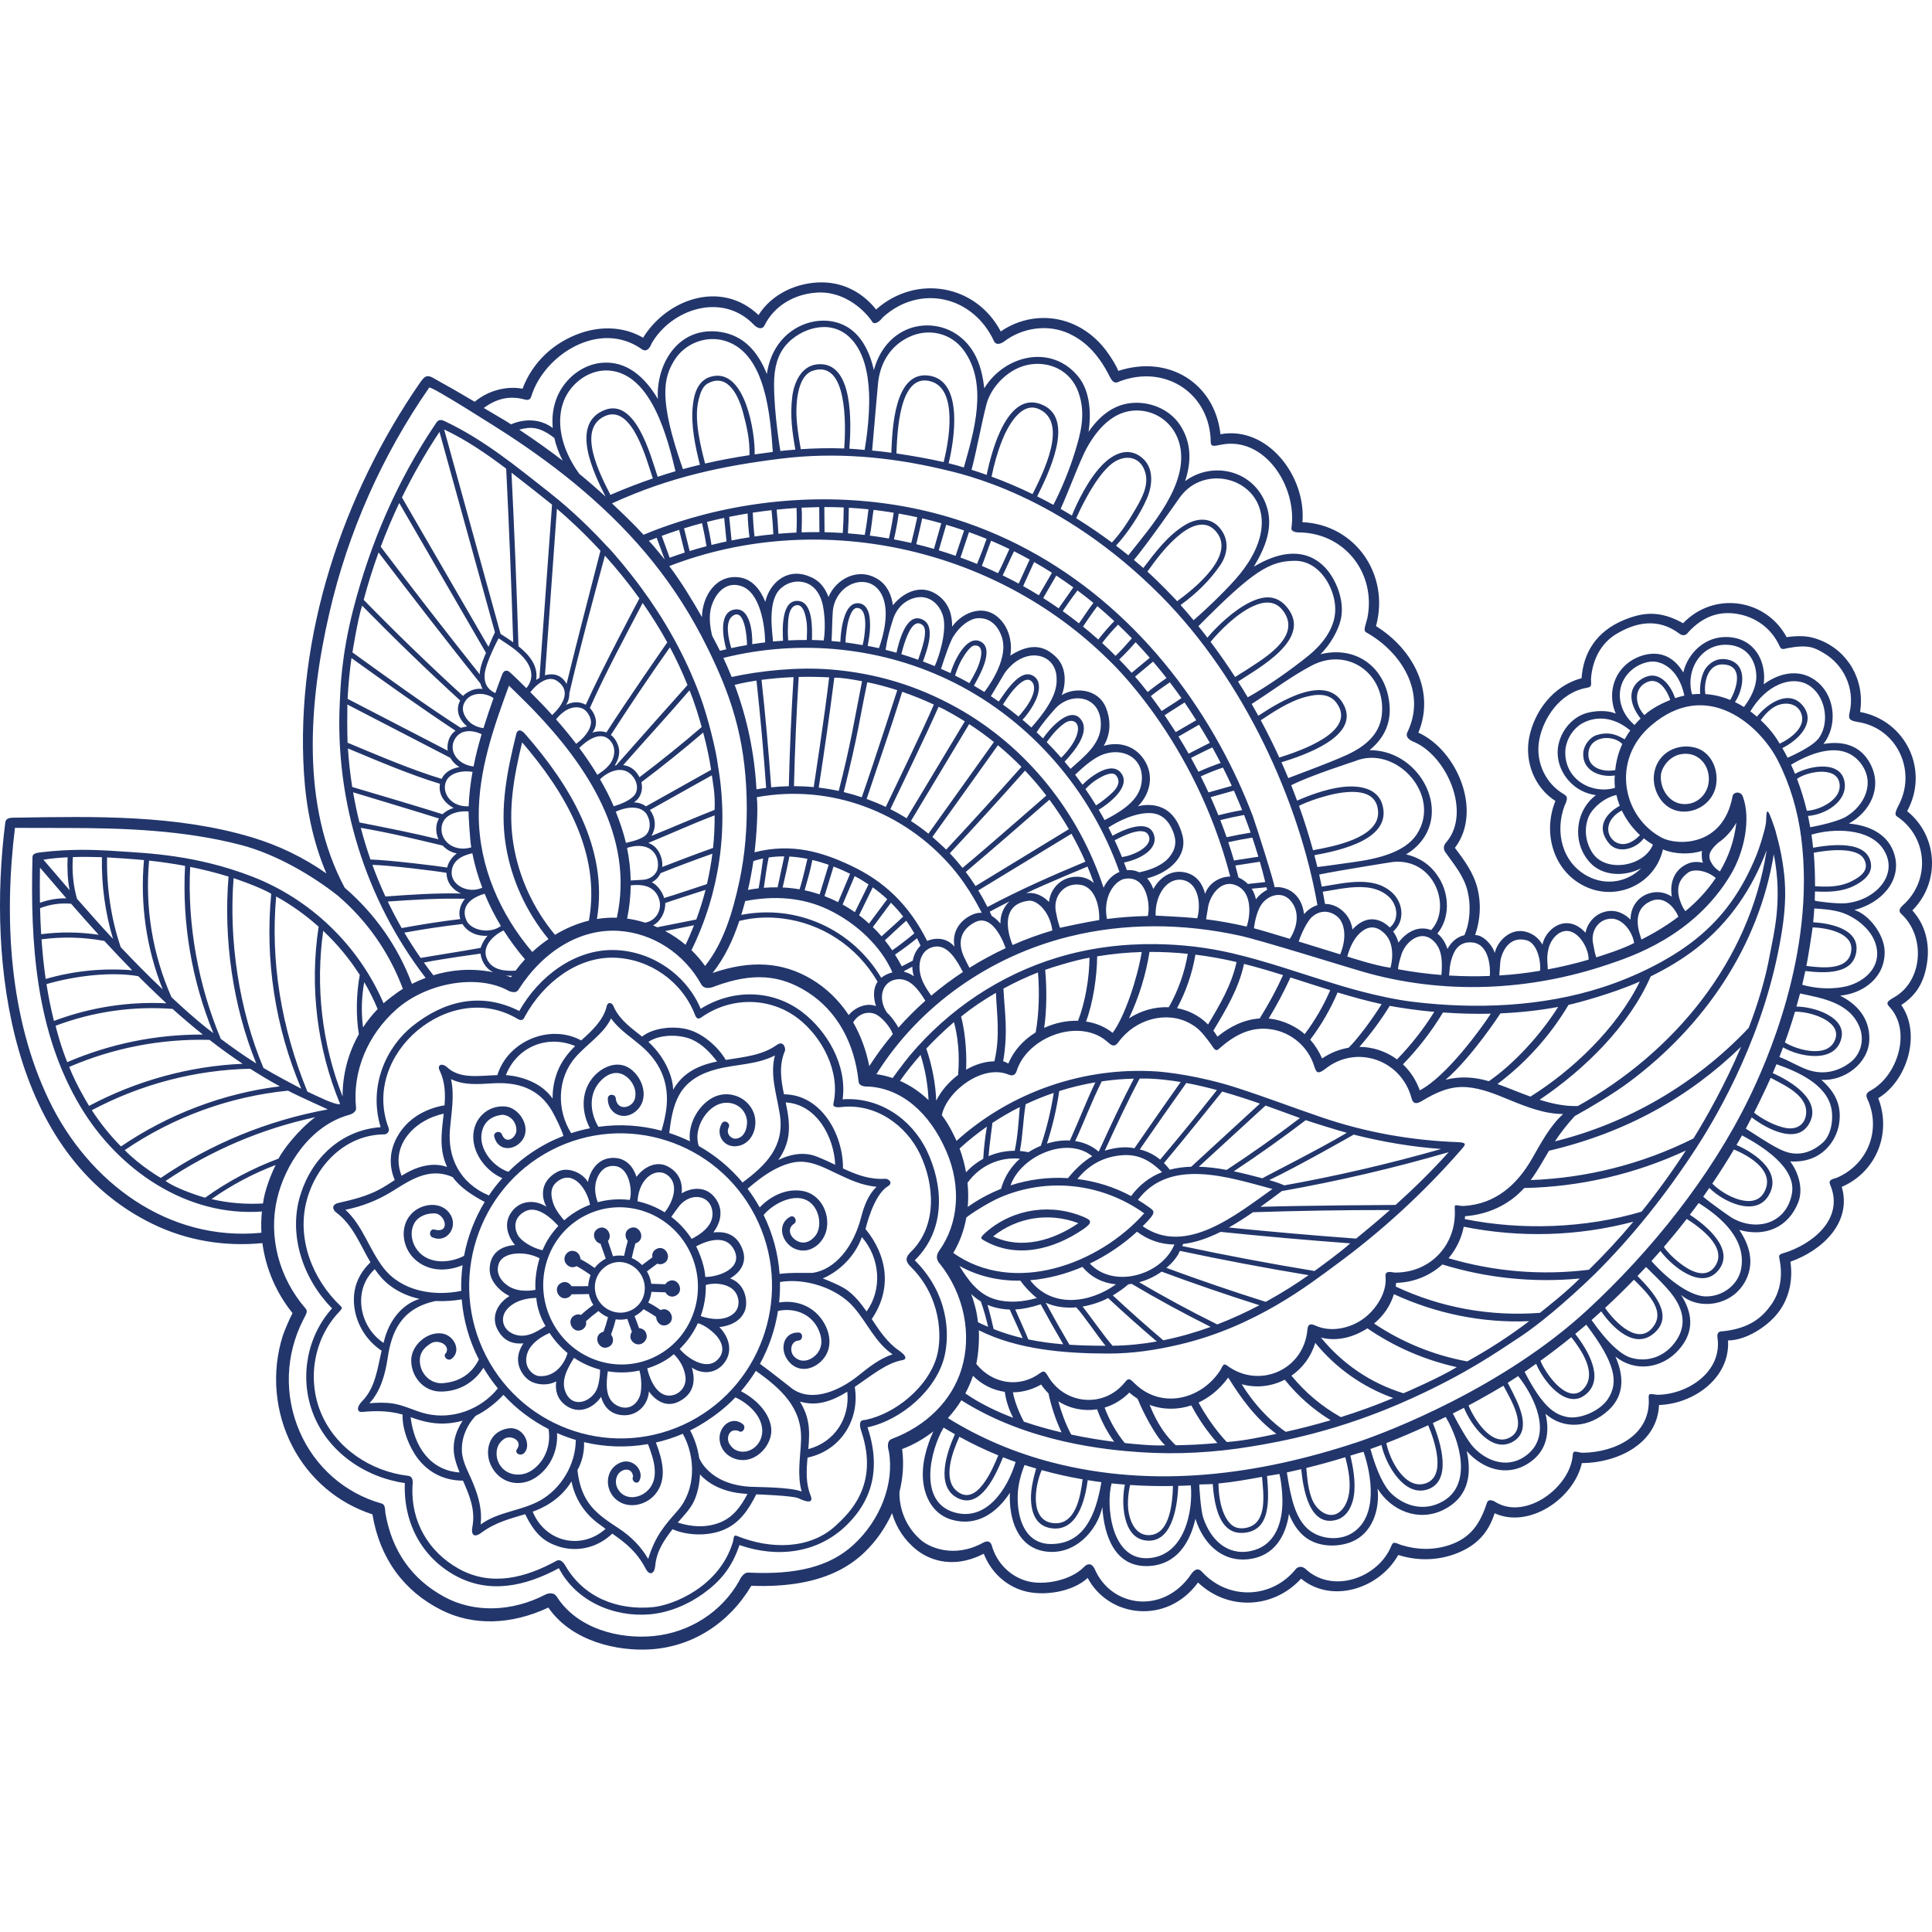 <svg width="45" height="45" viewBox="0 0 65 46" fill="none" xmlns="http://www.w3.org/2000/svg">
<g style="mix-blend-mode:exclusion">
<path d="M24.001 31.963C24.229 31.661 24.332 31.273 24.137 30.922C23.845 30.398 23.316 30.423 22.933 30.648C22.974 30.286 22.845 29.935 22.451 29.736C22.078 29.547 21.656 29.765 21.415 30.094C21.309 29.763 21.082 29.491 20.712 29.459C20.182 29.413 19.872 29.811 19.779 30.268C19.602 29.956 19.104 29.743 18.767 29.918C18.058 30.287 18.277 30.937 18.39 31.102C18.016 30.857 17.524 30.875 17.233 31.244C16.824 31.764 17.251 32.305 17.328 32.388C16.884 32.417 16.491 32.635 16.474 33.184C16.461 33.574 16.782 33.925 17.141 34.104C16.677 34.392 16.517 34.861 16.764 35.277C16.949 35.59 17.217 35.732 17.61 35.696C17.216 36.273 17.555 36.742 17.757 36.907C17.997 37.101 18.43 37.134 18.712 36.975C18.674 37.278 18.744 37.57 19.03 37.78C19.462 38.099 19.953 37.888 20.222 37.497C20.315 37.816 20.521 38.071 20.92 38.111C21.435 38.162 21.804 37.766 21.831 37.313C22.065 37.639 22.431 37.866 22.849 37.65C23.466 37.331 23.35 36.767 23.277 36.509C23.566 36.719 24.026 36.748 24.331 36.398C24.685 35.991 24.533 35.484 24.202 35.149C24.567 35.109 24.927 34.948 25.062 34.594C25.164 34.327 25.108 33.705 24.564 33.511C24.894 33.318 25.141 32.99 24.988 32.554C24.769 31.931 24.274 31.938 24.001 31.963ZM23.969 31.274C23.998 31.579 23.833 31.89 23.27 32.181C23.081 31.889 22.848 31.64 22.584 31.439C22.585 31.437 22.834 31.093 22.868 31.054C23.266 30.596 23.915 30.712 23.969 31.274ZM22.464 30.041C22.866 30.354 22.627 30.962 22.362 31.287C22.079 31.112 21.77 30.986 21.449 30.916C21.494 30.113 22.09 29.75 22.464 30.041ZM20.1 30.114C20.206 29.868 20.41 29.685 20.719 29.735C21.189 29.812 21.285 30.595 21.185 30.871C20.83 30.828 20.465 30.851 20.11 30.947C19.964 30.559 20.03 30.277 20.1 30.114ZM18.61 30.975C18.485 30.586 18.574 30.376 18.776 30.232C19.303 29.856 19.754 30.52 19.85 31.029C19.85 31.03 19.85 31.031 19.851 31.032C19.749 31.07 19.648 31.114 19.55 31.166C19.342 31.274 19.152 31.405 18.981 31.556C18.944 31.516 18.691 31.23 18.61 30.975ZM17.668 31.254C17.98 31.092 18.372 31.294 18.786 31.745C18.558 31.989 18.384 32.248 18.252 32.563C17.879 32.481 17.541 32.242 17.441 32.084C17.293 31.846 17.259 31.467 17.668 31.254ZM16.788 32.997C16.946 32.603 17.699 32.587 18.153 32.834C18.048 33.174 17.995 33.55 18.015 33.896C17.998 33.896 17.489 34.016 17.108 33.771C16.832 33.594 16.665 33.304 16.788 32.997ZM17.252 35.372C17.009 35.263 16.867 35.024 16.943 34.754C17.004 34.535 17.329 34.18 18.043 34.167C18.084 34.701 18.349 35.103 18.354 35.113C18.02 35.337 17.654 35.551 17.252 35.372ZM18.134 36.797C17.95 36.783 17.589 36.515 17.738 36.038C17.808 35.813 18.025 35.553 18.489 35.345C18.659 35.606 18.864 35.832 19.094 36.021C19.008 36.34 18.7 36.84 18.134 36.797ZM20.103 37.178C19.957 37.638 19.268 37.938 19.023 37.325C18.863 36.925 19.108 36.515 19.312 36.182C19.582 36.363 19.878 36.497 20.188 36.579C20.192 36.726 20.169 36.968 20.103 37.178ZM21.521 37.484C21.398 37.79 21.108 37.974 20.747 37.78C20.347 37.565 20.393 37.025 20.45 36.636C20.799 36.694 21.16 36.687 21.513 36.61C21.606 36.935 21.584 37.329 21.521 37.484ZM23.062 36.824C23.097 37.114 22.909 37.358 22.676 37.428C22.141 37.589 21.87 36.943 21.774 36.539C21.921 36.492 22.338 36.355 22.667 36.06C22.671 36.065 23.005 36.348 23.062 36.824ZM22.087 36.12C20.816 36.781 19.24 36.261 18.574 34.961C18.251 34.33 18.188 33.613 18.395 32.941C18.603 32.27 19.056 31.724 19.671 31.404C20.943 30.743 22.519 31.263 23.185 32.563C23.851 33.864 23.358 35.46 22.087 36.12ZM24.147 36.241C23.751 36.646 23.083 36.154 22.868 35.883C23.126 35.633 23.331 35.339 23.478 35.018C23.729 35.079 24.039 35.347 24.15 35.495C24.32 35.722 24.382 36 24.147 36.241ZM24.695 34.68C24.408 34.942 23.948 34.906 23.575 34.778C23.694 34.445 23.753 34.09 23.746 33.731C24.152 33.62 24.566 33.739 24.726 33.954C24.894 34.179 24.89 34.501 24.695 34.68ZM23.728 33.461C23.699 32.955 23.419 32.433 23.421 32.433C23.494 32.397 24.379 31.887 24.706 32.565C25 33.176 24.175 33.465 23.728 33.461Z" fill="#22366C"/>
<path d="M22.491 33.608C22.442 33.634 22.408 33.668 22.385 33.707C22.227 33.701 22.069 33.696 21.911 33.691C21.877 33.456 21.776 33.293 21.765 33.275C21.768 33.273 21.967 33.125 22.114 33.014C22.177 33.042 22.253 33.044 22.332 33.003C22.641 32.842 22.394 32.359 22.085 32.52C21.964 32.583 21.929 32.696 21.95 32.8L21.602 33.062C21.501 32.96 21.384 32.88 21.255 32.826C21.29 32.66 21.331 32.496 21.377 32.333C21.395 32.328 21.415 32.32 21.434 32.31C21.742 32.15 21.496 31.666 21.187 31.827C21.005 31.922 21.017 32.128 21.12 32.249C21.073 32.416 21.032 32.583 20.996 32.753C20.873 32.735 20.747 32.737 20.623 32.764C20.567 32.593 20.51 32.422 20.454 32.251C20.627 32.056 20.402 31.687 20.126 31.831C19.879 31.959 19.989 32.295 20.201 32.34C20.272 32.546 20.383 32.844 20.38 32.845C20.238 32.919 20.099 33.034 20.005 33.159C19.854 33.049 19.696 32.952 19.532 32.864C19.501 32.592 19.262 32.54 19.136 32.613C19.009 32.686 18.95 32.844 19.02 32.979C19.02 32.979 19.148 33.224 19.4 33.098C19.561 33.186 19.721 33.29 19.869 33.398C19.825 33.507 19.793 33.676 19.79 33.77C19.602 33.776 19.413 33.777 19.225 33.773C19.16 33.66 19.026 33.587 18.877 33.665C18.569 33.825 18.816 34.308 19.125 34.148C19.176 34.121 19.21 34.085 19.233 34.045C19.473 34.046 19.804 34.038 19.813 34.036C19.843 34.216 19.943 34.372 19.962 34.401C19.817 34.506 19.679 34.618 19.547 34.739C19.485 34.713 19.411 34.712 19.333 34.753C19.025 34.913 19.272 35.396 19.581 35.236C19.703 35.172 19.737 35.057 19.715 34.952C19.849 34.83 19.988 34.715 20.134 34.608C20.23 34.697 20.338 34.767 20.456 34.816C20.415 34.981 20.364 35.144 20.306 35.304C20.283 35.309 20.259 35.316 20.235 35.329C19.927 35.489 20.174 35.972 20.483 35.812C20.66 35.72 20.654 35.522 20.558 35.4C20.62 35.232 20.673 35.062 20.715 34.888C20.843 34.906 20.974 34.902 21.103 34.872C21.105 34.883 21.2 35.128 21.259 35.307C21.204 35.388 21.189 35.497 21.239 35.584C21.312 35.712 21.468 35.771 21.602 35.701C21.602 35.701 21.842 35.577 21.728 35.33C21.687 35.24 21.593 35.19 21.501 35.185C21.436 34.998 21.351 34.782 21.35 34.781C21.47 34.718 21.571 34.638 21.654 34.546C21.657 34.548 21.898 34.685 22.076 34.806C22.077 34.987 22.256 35.17 22.464 35.062C22.77 34.903 22.529 34.427 22.224 34.576C22.093 34.48 21.955 34.396 21.809 34.323C21.867 34.21 21.903 34.088 21.916 33.963L22.388 33.979C22.452 34.094 22.588 34.17 22.738 34.091C23.047 33.931 22.8 33.448 22.491 33.608ZM21.616 34.197C21.537 34.372 21.386 34.514 21.212 34.592C20.678 34.831 20.031 34.451 20.013 33.832C19.996 33.228 20.606 32.773 21.172 33.033C21.609 33.233 21.818 33.751 21.616 34.197Z" fill="#22366C"/>
<path d="M30.25 35.941C29.849 35.667 29.59 35.272 29.329 34.878C30.022 33.861 29.854 32.749 29.12 31.849C29.12 31.849 29.379 30.71 29.865 30.416C30.075 30.289 29.879 30.152 29.787 30.158C29.257 30.193 28.818 30.023 28.361 29.811C28.373 28.671 27.63 27.324 26.376 27.317C26.275 26.828 26.201 26.342 26.407 25.858C26.438 25.785 26.372 25.488 26.134 25.657C25.634 26.011 25.019 26.062 24.417 26.16C24.187 25.757 23.665 25.264 23.115 25.128C22.654 25.015 21.991 25.069 21.601 25.375C21.245 25.092 20.873 24.829 20.669 24.418C20.605 24.204 20.437 24.183 20.403 24.386C20.289 24.834 19.901 25.193 19.554 25.504C18.496 24.931 17.083 25.531 16.733 26.671C16.116 26.689 15.485 26.811 15.049 26.413C14.866 26.246 14.701 26.329 14.788 26.509C14.974 26.892 14.987 27.288 14.956 27.689C14.953 27.689 14.092 27.785 13.549 28.47C13.176 28.942 13.008 29.548 13.28 30.202C13.111 30.312 12.944 30.423 12.767 30.517C12.337 30.747 11.873 30.861 11.4 30.968C11.106 31.034 11.222 31.227 11.306 31.288C11.872 31.706 12.114 32.378 12.464 32.969C12.196 33.226 11.77 33.758 11.947 34.629C12.023 34.998 12.256 35.552 12.838 35.943C12.7 36.542 12.627 37.19 12.19 37.635C11.977 37.852 12.016 38.02 12.185 38.004C12.672 37.956 13.096 37.966 13.545 38.091C13.525 38.575 13.76 39.176 14.051 39.562C14.395 40.017 14.906 40.312 15.577 40.315C15.791 40.813 16.005 41.289 15.89 41.89C15.85 42.1 15.925 42.268 16.198 42.065C16.677 41.71 17.185 41.59 17.667 41.443C17.996 42.105 18.29 42.358 18.76 42.519C19.364 42.727 20.072 42.602 20.599 42.097C21.04 42.407 21.414 42.686 21.735 43.297C21.837 43.49 22.015 43.487 22.044 43.181C22.092 42.667 22.352 42.31 22.625 41.949C23.091 42.152 23.756 42.193 24.289 41.992C24.868 41.773 25.176 41.306 25.444 40.776C25.491 40.777 26.679 40.82 26.858 40.905C27.385 41.156 27.312 40.913 27.27 40.808C27.106 40.405 27.129 39.974 27.169 39.54C28.275 39.306 28.938 38.272 28.758 37.161C28.758 37.16 28.758 37.161 28.758 37.161C29.306 36.789 29.826 36.352 30.362 36.26C30.515 36.234 30.497 36.111 30.25 35.941ZM29.155 34.622C28.971 34.359 28.772 34.109 28.511 33.913C28.317 33.767 27.901 33.597 27.681 33.511C28.249 33.27 28.766 32.759 28.997 32.121C29.627 32.843 29.678 33.899 29.155 34.622ZM29.489 30.427C29.212 30.699 29.073 31.061 28.971 31.457C28.715 32.45 28.098 33.212 27.341 33.325C27.297 33.332 26.571 33.306 26.229 33.359C26.18 32.688 26.004 32.015 25.691 31.376C26.044 30.956 26.883 30.532 27.339 31.033C27.561 31.276 27.638 31.712 27.479 32.006C27.4 32.152 27.127 32.428 26.804 32.243C26.573 32.112 26.48 31.84 26.702 31.681C26.853 31.596 26.73 31.354 26.578 31.44C26.11 31.705 26.311 32.339 26.759 32.521C27.257 32.724 27.739 32.312 27.818 31.823C27.906 31.273 27.583 30.679 27.021 30.572C26.472 30.468 25.933 30.729 25.559 31.122C25.436 30.901 25.3 30.691 25.151 30.494C25.276 30.402 26.186 29.526 27.035 29.588C27.41 29.616 27.757 29.796 28.093 29.956C28.545 30.171 28.994 30.387 29.489 30.427ZM25.407 31.408C26.696 33.924 25.712 37.026 23.216 38.324C20.719 39.622 17.64 38.631 16.351 36.116C15.063 33.6 16.046 30.498 18.543 29.2C21.04 27.902 24.119 28.893 25.407 31.408ZM26.53 28.659C26.572 28.301 26.508 27.945 26.434 27.59C27.466 27.647 28.06 28.745 28.099 29.687C27.898 29.592 27.692 29.495 27.468 29.408C27.1 29.264 26.663 29.297 26.186 29.526C26.364 29.273 26.492 28.989 26.53 28.659ZM26.071 26.009C25.898 26.664 26.131 27.322 26.235 27.985C26.405 29.066 25.779 29.693 24.983 30.283C24.563 29.78 24.062 29.368 23.51 29.056C23.309 28.465 23.78 27.723 24.293 27.617C24.673 27.539 25.047 27.751 25.124 28.148C25.165 28.356 25.087 28.774 24.763 28.808C24.6 28.826 24.419 28.648 24.512 28.443C24.601 28.293 24.373 28.146 24.284 28.297C24.072 28.656 24.329 29.092 24.753 29.065C25.297 29.029 25.533 28.404 25.358 27.941C25.144 27.377 24.459 27.148 23.946 27.447C23.462 27.73 23.142 28.338 23.212 28.898C22.986 28.788 22.754 28.695 22.516 28.618C22.57 28.185 22.634 27.736 22.845 27.348C23.112 26.858 23.589 26.608 24.109 26.472C24.764 26.301 25.471 26.323 26.071 26.009ZM23.29 25.479C23.634 25.637 23.897 25.915 24.126 26.213C23.78 26.284 23.445 26.391 23.148 26.603C22.931 26.758 22.769 26.951 22.646 27.165C22.648 26.811 22.431 26.119 21.815 25.553C22.207 25.285 22.895 25.297 23.29 25.479ZM20.559 24.762C20.83 25.151 21.242 25.396 21.609 25.721C22.163 26.209 22.494 26.84 22.431 27.672C22.406 27.999 22.321 28.321 22.255 28.541C21.57 28.357 20.848 28.31 20.132 28.411C19.839 27.915 19.792 27.275 20.231 26.841C20.494 26.581 20.817 26.499 21.113 26.753C21.272 26.889 21.432 27.153 21.363 27.454C21.29 27.773 20.783 27.902 20.718 27.472C20.722 27.297 20.453 27.283 20.449 27.458C20.439 27.947 20.955 28.234 21.376 27.9C21.861 27.514 21.658 26.772 21.194 26.45C20.747 26.14 20.192 26.424 19.911 26.796C19.539 27.29 19.571 27.935 19.849 28.459C19.637 28.501 19.426 28.555 19.217 28.624C18.725 27.845 18.742 26.788 19.354 26.078C19.748 25.622 20.307 25.291 20.559 24.762ZM19.351 25.693C19.099 25.939 18.891 26.21 18.758 26.548C18.642 26.842 18.588 27.153 18.592 27.462C18.096 26.744 17.129 26.677 17.02 26.672C17.391 25.72 18.41 25.299 19.351 25.693ZM15.137 28.509C15.185 27.927 15.298 27.362 15.174 26.807C15.605 27.014 16.064 26.979 16.566 26.948C17.392 26.895 18.135 27.102 18.584 27.899C18.699 28.103 18.909 28.532 18.956 28.718C18.775 28.788 18.596 28.867 18.419 28.959C17.921 29.218 17.481 29.545 17.104 29.924C16.595 29.755 16.108 29.174 16.206 28.617C16.268 28.263 16.5 28.066 16.859 28.01C17.049 27.98 17.386 28.158 17.373 28.544C17.366 28.751 17.052 29.026 16.893 28.686C16.852 28.516 16.588 28.572 16.629 28.741C16.754 29.256 17.328 29.221 17.583 28.843C17.878 28.407 17.468 27.765 16.998 27.726C16.396 27.677 15.911 28.146 15.922 28.767C15.932 29.347 16.371 29.912 16.901 30.138C16.736 30.322 16.584 30.516 16.448 30.72C15.45 30.297 15.061 29.429 15.137 28.509ZM14.928 27.97C14.873 28.455 14.797 28.944 14.921 29.421C14.951 29.54 14.992 29.653 15.041 29.762C14.634 29.618 14.204 29.7 13.805 29.893C13.704 29.942 13.607 29.997 13.511 30.056C13.108 29.031 13.969 28.165 14.928 27.97ZM11.622 31.202C12.178 31.09 12.696 30.888 13.184 30.588C13.754 30.237 14.433 29.74 15.235 30.106C15.474 30.45 15.909 30.728 16.307 30.938C15.968 31.496 15.733 32.112 15.612 32.753C15.074 33.029 14.329 33.036 13.983 32.477C13.821 32.214 13.792 31.852 13.981 31.59C14.085 31.444 14.354 31.289 14.683 31.329C15.001 31.417 15.129 31.989 14.636 31.873C14.476 31.805 14.395 32.064 14.554 32.132C15.029 32.336 15.414 31.796 15.159 31.371C14.868 30.887 14.172 30.976 13.834 31.345C13.435 31.779 13.536 32.473 13.947 32.858C14.397 33.282 15.024 33.29 15.563 33.066C15.525 33.352 15.51 33.641 15.518 33.931C14.572 34.126 13.498 33.929 12.902 33.157C12.416 32.529 12.208 31.74 11.622 31.202ZM12.609 33.199C12.749 33.404 12.91 33.592 13.114 33.747C13.414 33.976 13.756 34.121 14.114 34.2C13.582 34.363 13.088 34.864 12.905 35.681C12.078 35.134 11.858 33.893 12.609 33.199ZM13.243 37.724C12.973 37.679 12.7 37.688 12.428 37.71C12.8 37.318 12.96 36.747 13.045 36.177C13.169 35.338 13.483 34.515 14.658 34.271C14.951 34.285 15.247 34.265 15.534 34.217C15.59 34.903 15.778 35.588 16.11 36.237C15.872 36.726 15.449 36.993 14.9 37.035C14.498 37.066 14.163 36.745 14.127 36.342C14.091 35.938 14.387 35.769 14.49 35.7C14.721 35.547 15.151 35.735 15.012 36.014C14.872 36.117 15.059 36.32 15.195 36.214C15.538 35.948 15.276 35.42 14.868 35.363C14.377 35.294 13.844 35.75 13.835 36.254C13.826 36.796 14.231 37.309 14.813 37.317C15.425 37.325 15.949 37.022 16.264 36.516C16.41 36.763 16.573 36.995 16.75 37.211C16.168 37.933 15.206 38.266 14.35 38.067C13.972 37.98 13.628 37.789 13.243 37.724ZM13.815 38.178C14.188 38.315 14.552 38.407 14.953 38.393C15.162 38.386 15.367 38.353 15.565 38.298C15.314 38.681 15.19 39.125 15.31 39.59C15.351 39.745 15.404 39.894 15.461 40.039C14.457 39.968 13.928 39.147 13.815 38.178ZM16.172 41.789C16.224 41.294 16.106 40.87 15.919 40.407C15.785 40.077 15.563 39.706 15.541 39.346C15.515 38.904 15.687 38.476 15.999 38.136C16.328 37.979 16.686 37.701 16.938 37.428C17.377 37.906 17.893 38.292 18.455 38.579C18.545 39.111 18.34 39.677 17.879 39.977C17.471 40.241 16.884 40.117 16.733 39.597C16.694 39.462 16.651 39.097 16.985 38.897C17.192 38.774 17.589 38.966 17.4 39.246C17.29 39.381 17.5 39.509 17.628 39.392C17.901 39.142 17.631 38.466 17.086 38.559C16.408 38.676 16.308 39.365 16.515 39.798C16.812 40.42 17.507 40.56 18.035 40.202C18.527 39.869 18.776 39.293 18.741 38.714C18.947 38.804 19.157 38.881 19.372 38.945C19.367 39.785 18.866 40.597 18.168 40.984C17.524 41.34 16.77 41.353 16.172 41.789ZM17.922 41.359C18.214 41.257 18.842 40.98 19.227 40.34C19.338 40.894 19.63 41.369 20.084 41.723C20.184 41.8 20.279 41.87 20.373 41.937C19.56 42.662 18.346 42.388 17.922 41.359ZM21.808 42.947C21.564 42.536 21.243 42.203 20.826 41.927C20.099 41.448 19.554 41.098 19.427 39.961C19.692 39.491 19.648 39.027 19.648 39.019C20.345 39.186 21.077 39.212 21.8 39.085C21.997 39.596 22.237 40.299 21.72 40.709C21.509 40.876 21.194 40.936 20.957 40.781C20.811 40.686 20.621 40.416 20.783 40.118C20.92 39.896 21.265 39.858 21.299 40.172C21.226 40.328 21.432 40.471 21.512 40.316C21.686 39.977 21.289 39.528 20.864 39.711C20.364 39.926 20.328 40.582 20.707 40.929C21.097 41.287 21.716 41.161 22.04 40.779C22.472 40.269 22.279 39.594 22.067 39.032C22.372 38.962 22.676 38.865 22.973 38.738C23.413 39.533 23.411 40.626 22.798 41.324C22.377 41.803 22.048 42.165 21.808 42.947ZM24.197 41.733C23.743 41.906 23.258 41.872 22.803 41.725C23.021 41.469 23.263 41.238 23.387 40.916C23.486 40.661 23.539 40.384 23.551 40.104C23.831 40.42 24.23 40.61 24.656 40.7C24.818 40.734 24.983 40.752 25.148 40.763C24.928 41.18 24.665 41.556 24.197 41.733ZM25.215 40.519C23.84 40.429 23.523 39.553 23.523 39.551C23.474 39.223 23.372 38.905 23.219 38.625C23.259 38.605 24.065 38.224 24.742 37.512C25.159 37.706 25.61 38.102 25.644 38.588C25.666 38.903 25.484 39.214 25.172 39.314C25.013 39.365 24.723 39.373 24.544 39.084C24.417 38.879 24.529 38.538 24.844 38.641C24.981 38.748 25.125 38.519 24.989 38.411C24.622 38.123 24.198 38.475 24.208 38.898C24.219 39.383 24.687 39.692 25.14 39.609C25.607 39.523 26.012 39.001 25.943 38.516C25.865 37.979 25.39 37.546 24.929 37.306C25.115 37.09 25.283 36.86 25.431 36.62C26.262 37.214 26.995 37.855 26.95 38.963C26.927 39.55 26.814 40.118 26.971 40.681C26.556 40.523 25.492 40.538 25.215 40.519ZM27.195 39.253C27.224 38.928 27.242 38.606 27.176 38.295C27.126 38.06 27.033 37.848 26.913 37.654C27.493 37.83 28.014 37.626 28.506 37.323C28.602 38.222 28.068 39.026 27.195 39.253ZM28.875 36.783C28.318 37.232 27.372 37.712 26.668 37.232C26.634 37.209 25.912 36.631 25.568 36.385C25.872 35.832 26.076 35.229 26.175 34.605C26.701 34.491 27.262 34.681 27.517 35.192C27.657 35.473 27.698 35.781 27.493 36.038C27.361 36.205 27.013 36.424 26.725 36.147C26.56 35.987 26.586 35.646 26.848 35.602C27.021 35.606 27.035 35.335 26.862 35.331C26.386 35.319 26.239 35.824 26.459 36.194C26.73 36.65 27.238 36.655 27.606 36.318C28.032 35.928 27.966 35.339 27.651 34.895C27.315 34.421 26.762 34.23 26.213 34.321C26.236 34.093 26.247 33.863 26.241 33.632C27.084 33.489 28.158 33.827 28.725 34.482C29.18 35.008 29.448 35.667 30.029 36.065C29.595 36.208 29.238 36.492 28.875 36.783Z" fill="#22366C"/>
<path d="M30.777 32.901C31.871 31.825 31.705 30.309 31.185 29.219C30.671 28.142 29.574 27.396 28.35 27.486C28.507 26.311 27.807 25.178 27.001 24.558C25.985 23.775 24.634 23.774 23.574 24.44C23.091 23.291 21.932 22.502 20.691 22.463C19.342 22.421 18.124 23.354 17.47 24.514C16.164 23.853 14.918 24.188 13.875 25.024C13.012 25.716 12.383 27.02 12.806 28.422C11.486 28.52 10.504 29.45 10.114 30.676C9.681 32.037 10.197 33.532 11.172 34.519C10.323 35.463 10.073 36.847 10.526 38.04C11.021 39.345 12.276 40.203 13.62 40.396C13.57 41.758 14.207 42.892 15.305 43.502C16.458 44.142 17.68 43.867 18.803 43.26C19.383 44.373 20.647 44.914 21.853 44.813C22.49 44.76 23.134 44.495 23.659 44.116C24.22 43.712 24.619 43.254 24.878 42.482C26.153 42.926 27.531 42.763 28.504 41.791C28.975 41.321 29.788 40.316 29.187 38.521C30.335 38.273 31.521 37.249 31.782 36.108C31.945 35.394 31.93 34.052 30.777 32.901ZM31.51 36.164C31.218 37.157 30.146 38.052 29.129 38.269C29.059 38.285 28.835 38.227 28.984 38.673C29.588 40.48 28.549 41.423 28.136 41.812C27.253 42.644 25.909 42.627 24.802 42.178C24.678 42.128 24.697 42.205 24.66 42.37C24.21 43.886 22.645 44.506 21.962 44.571C20.777 44.683 19.635 44.248 19.015 43.165C18.921 43.001 18.808 42.965 18.729 43.008C17.68 43.587 16.528 43.884 15.443 43.284C14.406 42.71 13.819 41.678 13.877 40.501C13.88 40.442 13.937 40.176 13.731 40.152C12.479 40.006 11.297 39.227 10.799 38.035C10.325 36.902 10.56 35.532 11.404 34.644C11.496 34.534 11.538 34.515 11.459 34.44C10.514 33.545 9.969 32.168 10.323 30.871C10.658 29.646 11.662 28.669 12.935 28.665C12.99 28.665 13.127 28.589 13.074 28.448C12.127 25.947 15.162 23.432 17.407 24.776C17.6 24.892 17.641 24.73 17.665 24.687C18.269 23.591 19.403 22.678 20.678 22.721C21.86 22.761 22.938 23.516 23.374 24.622C23.426 24.776 23.496 24.8 23.596 24.729C24.582 24.031 25.903 24.029 26.864 24.776C27.637 25.377 28.286 26.536 28.038 27.638C28.004 27.79 28.294 27.747 28.307 27.745C29.457 27.616 30.485 28.348 30.957 29.337C31.424 30.316 31.561 31.73 30.636 32.627C30.439 32.818 30.474 32.957 30.64 33.119C31.654 34.115 31.714 35.471 31.51 36.164Z" fill="#22366C"/>
<path d="M56.952 15.635C56.315 15.519 55.72 15.908 55.645 16.569C55.586 17.086 55.924 17.748 56.569 17.802C57.112 17.847 57.629 17.479 57.731 16.938C57.839 16.37 57.547 15.742 56.952 15.635ZM57.492 16.751C57.473 17.175 57.153 17.538 56.71 17.553C56.167 17.573 55.85 17.043 55.877 16.595C55.892 16.348 56.131 15.962 56.532 15.878C57.094 15.761 57.515 16.204 57.492 16.751Z" fill="#22366C"/>
<path d="M36.511 31.466C35.405 30.973 34.113 31.151 33.194 31.938C32.941 32.156 32.996 32.17 33.109 32.235C34.197 32.862 35.452 32.534 36.441 31.858C36.753 31.645 36.726 31.561 36.511 31.466ZM33.412 32.098C34.227 31.442 35.314 31.283 36.281 31.653C35.434 32.232 34.367 32.551 33.412 32.098Z" fill="#22366C"/>
<path d="M64.164 17.79C64.919 16.403 64.118 14.74 62.58 14.453C62.752 13.363 62.155 12.392 61.222 12.031C60.916 11.912 60.628 11.863 60.109 11.936C59.41 10.64 57.665 10.384 56.626 11.468C55.872 11.047 55.309 11.078 54.62 11.366C53.705 11.749 53.269 12.464 53.21 13.319C52.226 13.576 51.611 14.474 51.448 15.311C51.286 16.143 51.636 17.004 52.33 17.447C51.885 18.545 52.273 19.867 53.397 20.354C54.452 20.811 55.691 20.214 55.947 19.079C56.36 19.246 56.866 19.252 57.26 19.128C57.24 19.294 57.262 19.454 57.294 19.527C57.128 19.487 56.958 19.486 56.797 19.552C56.344 19.738 56.162 20.181 56.248 20.667C56.042 20.532 55.793 20.475 55.528 20.544C55.093 20.656 54.854 21.037 54.858 21.439C54.66 21.244 54.403 21.12 54.131 21.15C53.714 21.196 53.42 21.504 53.342 21.881C53.203 21.727 53.033 21.611 52.846 21.573C52.361 21.474 51.958 21.919 51.895 22.281C51.777 22.078 51.597 21.919 51.34 21.849C50.807 21.705 50.368 22.181 50.289 22.565C50.213 22.288 49.888 21.948 49.629 21.96C49.801 21.457 49.839 20.923 49.712 20.404C49.581 19.867 49.272 19.454 48.949 19.024C49.886 17.801 49.034 15.748 47.72 15.149C48.295 13.755 47.527 12.326 46.294 11.566C46.766 9.834 45.6 8.148 43.819 8.068C43.947 6.513 42.636 4.82 41.061 5.109C40.875 3.415 39.344 2.42 37.624 2.978C37.542 2.768 37.396 2.557 37.311 2.43C37.034 2.016 36.657 1.671 36.211 1.453C35.382 1.047 34.418 1.135 33.669 1.651C32.832 0.062 30.818 -0.279 29.475 0.912C29.051 0.379 28.428 0.006 27.659 6.92471e-05C26.834 -0.006 25.972 0.378 25.52 1.1C24.258 -0.103 22.432 0.568 21.636 1.863C21.011 1.492 20.236 1.464 19.544 1.702C18.631 2.015 17.918 2.682 17.58 3.578C17.12 3.489 16.483 3.591 15.97 4.017C15.497 3.734 15.129 3.525 14.642 3.254C14.349 3.068 14.28 3.172 14.134 3.371C11.527 7.135 9.937 11.908 10.226 16.513C10.299 17.677 10.527 18.822 10.982 19.887C10.23 19.356 9.385 18.945 8.477 18.672C5.938 17.909 3.183 17.966 0.562 18.009C0.375 18.012 0.2 17.992 0.176 18.182C-0.424 22.933 0.338 29.349 5.139 31.68C6.291 32.24 7.559 32.447 8.828 32.323C8.941 33.17 9.287 33.991 9.842 34.678C9.738 34.87 9.55 35.322 9.512 35.445C9.126 36.667 9.245 38.021 9.836 39.158C10.408 40.258 11.363 41.069 12.53 41.449C12.53 41.45 12.53 41.452 12.531 41.453C12.774 42.918 13.577 44.031 14.854 44.67C15.919 45.203 17.193 45.173 18.449 44.585C19.237 45.731 20.782 46.06 21.881 45.991C23.284 45.904 24.519 45.125 25.278 43.852C26.497 43.897 27.481 43.722 28.255 43.32C28.57 43.156 28.851 42.954 29.098 42.714C29.487 42.337 29.794 41.89 30.012 41.409C30.152 41.895 30.439 42.331 30.847 42.651C31.131 42.875 31.947 43.364 33.098 42.773C33.329 43.368 33.81 43.838 34.431 44.021C35.078 44.212 36.069 44.074 36.594 43.589C37.308 44.929 39.264 45.169 40.306 43.741C41.314 44.702 42.85 44.625 43.773 43.612C44.821 44.473 46.42 43.936 47.042 42.815C47.684 43.019 48.375 43.009 49.009 42.761C49.691 42.493 50.077 42.062 50.285 41.412C51.442 41.941 52.948 40.922 53.22 39.725C54.409 39.718 55.76 39.079 55.816 37.77C56.978 37.732 58.212 36.866 58.138 35.598C58.736 35.595 59.44 35.144 59.801 34.691C60.196 34.197 60.328 33.564 60.236 32.949C61.309 32.571 62.312 31.629 61.964 30.431C63.133 29.926 63.648 28.619 63.191 27.447C64.175 26.852 64.644 25.276 63.966 24.313C64.492 23.971 64.74 23.526 64.835 22.884C64.93 22.244 64.772 21.604 64.339 21.131C65.296 20.168 65.194 18.62 64.164 17.79ZM53.575 19.192C53.329 18.814 53.294 18.366 53.443 17.991C53.558 17.7 53.963 17.337 54.383 17.246C54.41 17.369 54.448 17.491 54.495 17.61C54.131 17.808 53.634 18.264 54.134 18.875C54.434 19.241 55.04 19.066 55.303 18.705C55.4 18.783 55.503 18.855 55.611 18.918C55.304 19.665 54.014 19.87 53.575 19.192ZM55.257 13.328C54.771 13.615 54.777 14.138 55.196 14.675C55.124 14.744 55.066 14.802 54.992 14.891C54.474 14.462 54.321 13.734 54.73 13.214C54.922 12.97 55.206 12.805 55.513 12.762C55.869 12.713 56.47 12.97 56.669 13.902C56.567 13.924 56.462 13.954 56.357 13.989C56.196 13.512 55.79 13.014 55.257 13.328ZM56.194 14.049C55.989 14.132 55.58 14.316 55.325 14.559C55.045 14.271 54.949 13.761 55.304 13.511C55.742 13.203 56.061 13.658 56.194 14.049ZM54.848 15.074C54.782 15.165 54.719 15.266 54.66 15.374C54.433 15.245 54.164 15.099 53.727 15.228C53.489 15.298 53.285 15.572 53.267 15.827C53.227 16.43 53.834 16.667 54.331 16.59C54.303 16.778 54.337 17.006 54.333 17.007C53.574 17.231 52.663 16.749 52.662 15.822C52.661 15.474 52.843 15.124 53.117 14.913C53.384 14.708 54.073 14.434 54.848 15.074ZM55.176 18.596C54.732 19.055 54.357 18.914 54.197 18.68C53.988 18.374 54.155 17.981 54.564 17.769C54.711 18.078 54.922 18.363 55.176 18.596ZM54.343 16.41C53.945 16.485 53.406 16.345 53.44 15.837C53.48 15.251 54.273 15.205 54.58 15.532C54.464 15.784 54.376 16.076 54.343 16.41ZM56.793 19.858C56.966 19.729 57.397 19.765 57.725 20.038C57.426 20.483 57.087 20.838 56.705 21.154C56.603 21.043 56.466 20.717 56.461 20.491C56.455 20.255 56.526 20.057 56.793 19.858ZM57.805 18.855C58.041 18.694 58.254 18.471 58.417 18.177C58.348 18.8 58.145 19.344 57.864 19.818C57.773 19.763 57.691 19.698 57.622 19.598C57.435 19.329 57.477 19.148 57.805 18.855ZM55.555 20.811C55.96 20.638 56.313 20.974 56.468 21.342C56.036 21.67 55.597 21.923 55.223 22.11C55.198 21.979 54.805 21.131 55.555 20.811ZM54.212 21.408C54.598 21.403 54.927 21.859 54.978 22.227C54.578 22.436 53.906 22.645 53.704 22.709C53.65 22.547 53.638 22.45 53.596 22.234C53.517 21.826 53.774 21.413 54.212 21.408ZM52.14 22.286C52.248 22.012 52.53 21.74 52.847 21.842C53.184 21.95 53.458 22.448 53.446 22.787C52.992 22.92 52.534 23.029 52.073 23.114C52.08 22.973 52 22.644 52.14 22.286ZM50.486 22.788C50.576 22.392 50.846 22 51.357 22.133C51.742 22.233 51.851 22.91 51.812 23.161C51.337 23.24 50.921 23.29 50.443 23.318C50.456 23.17 50.473 22.844 50.486 22.788ZM54.125 22.94C54.859 22.69 56.989 22.009 58.232 19.92C58.694 19.144 58.912 18.034 58.634 17.294C58.566 17.113 58.322 17.136 58.291 17.286C57.97 19.014 56.407 18.945 55.915 18.687C54.59 17.992 54.192 16.073 55.545 14.912C57.457 13.271 59.236 14.955 59.81 16.079C60.224 16.89 60.482 17.772 60.599 18.673C61.104 22.584 59.376 26.357 58.834 27.467C57.553 30.093 55.544 32.597 53.4 34.576C50.587 37.172 46.743 38.664 45.639 39.029C42.328 40.123 38.84 40.592 35.401 39.703C34.162 39.383 32.979 38.886 31.89 38.209C32.06 38.025 32.212 37.824 32.344 37.611C34.603 39.041 37.255 39.285 38.397 39.36C39.6 39.439 40.858 39.371 42.09 39.167C43.002 39.016 45.028 38.671 47.488 37.55C49.325 36.714 50.286 36.041 51.137 35.481C51.706 35.107 52.611 34.374 53.642 33.377C54.935 32.095 56.073 30.654 57.066 29.126C57.566 28.357 59.165 25.783 59.82 22.546C59.964 21.834 60.08 21.111 60.058 20.381C60.041 19.804 59.932 19.16 59.766 18.574C59.745 18.456 59.651 18.197 59.606 18.074C59.391 17.48 59.44 18.011 59.41 18.207C59.366 18.493 59.18 19.063 59.09 19.282C58.618 20.431 57.992 21.355 57.016 22.126C56.139 22.818 54.968 23.376 53.916 23.716C51.89 24.372 49.654 24.462 47.537 24.205C46.371 24.063 45.038 23.64 44.958 23.616C43.783 23.26 42.624 22.841 41.438 22.567C40.604 22.373 39.749 22.275 38.895 22.264C37.775 22.248 36.65 22.39 35.577 22.715C33.639 23.302 31.912 24.461 30.612 26.009C30.411 26.248 30.034 26.764 30.031 26.77C29.854 26.709 29.672 26.665 29.485 26.64C30.939 24.318 33.31 22.674 35.949 22.015C37.844 21.541 39.818 21.564 41.713 21.979C42.418 22.133 45.138 22.985 45.821 23.184C48.543 23.976 51.442 23.853 54.125 22.94ZM44.971 41.632C45.303 41.536 45.487 41.198 45.546 40.843C45.625 40.365 45.51 39.794 45.431 39.473C45.578 39.426 45.873 39.339 45.875 39.344C46.128 40.078 46.393 41.506 45.498 42.074C45.033 42.37 44.319 42.281 43.938 41.881C43.589 41.514 43.435 40.965 43.295 40.039C43.466 40.002 43.609 39.969 43.779 39.929C43.837 40.534 44.034 41.901 44.971 41.632ZM43.947 39.889C44.389 39.781 44.828 39.659 45.261 39.526C45.325 39.788 45.576 40.656 45.221 41.198C44.885 41.712 44.349 41.415 44.154 40.967C44.011 40.639 43.982 40.243 43.949 39.893C43.949 39.891 43.948 39.89 43.947 39.889ZM46.107 39.25C46.117 39.246 46.362 39.159 46.478 39.115C46.616 39.755 47.231 40.864 48.016 40.614C48.875 40.342 48.474 39.023 48.206 38.378C48.352 38.309 48.497 38.241 48.639 38.172C49.099 38.942 49.551 40.423 48.556 41.003C47.939 41.364 47.284 41.185 46.83 40.767C46.555 40.514 46.308 39.974 46.107 39.25ZM46.642 39.052C47.092 38.877 47.575 38.669 48.05 38.451C48.287 39.018 48.657 40.175 47.963 40.406C47.271 40.636 46.754 39.619 46.642 39.052ZM48.878 38.055C49.006 37.991 49.132 37.928 49.254 37.865C49.483 38.424 50.149 39.379 50.858 39.027C51.325 38.795 51.289 38.323 51.128 37.872C51.016 37.555 50.729 37.03 50.724 37.025C50.842 36.95 50.96 36.875 51.077 36.797C51.615 37.474 52.238 38.735 51.398 39.428C50.787 39.933 50.048 39.696 49.574 39.19C49.394 38.998 49.089 38.467 48.878 38.055ZM49.407 37.785C49.89 37.534 50.583 37.12 50.583 37.121C50.799 37.548 51.445 38.536 50.779 38.872C50.178 39.175 49.598 38.247 49.407 37.785ZM51.294 36.654C51.424 36.566 51.553 36.474 51.682 36.383C51.916 36.954 52.691 37.95 53.348 37.417C54.001 36.889 53.424 35.925 52.997 35.378C53.121 35.275 53.245 35.173 53.368 35.068C54.343 36.355 54.476 37.008 54.086 37.583C53.826 37.966 53.154 38.269 52.702 38.169C52.318 38.084 51.914 37.863 51.294 36.654ZM51.827 36.282C52.178 36.028 52.524 35.764 52.864 35.488C53.214 35.927 53.682 36.642 53.346 37.137C52.841 37.878 52.031 36.785 51.827 36.282ZM53.547 34.912C53.656 34.816 53.764 34.718 53.871 34.62C54.263 35.183 55.01 35.924 55.662 35.343C56.357 34.725 55.556 33.913 55.092 33.428C55.188 33.328 55.284 33.228 55.379 33.127C55.385 33.142 56.059 33.763 56.306 34.119C56.61 34.556 56.751 35.049 56.413 35.574C56.04 36.153 55.42 36.35 54.856 36.175C54.565 36.084 54.12 35.729 53.547 34.912ZM54.001 34.504C54.333 34.197 54.657 33.88 54.973 33.554C55.359 33.944 56.019 34.54 55.654 35.09C55.161 35.834 54.347 35.002 54.001 34.504ZM55.561 32.928C55.663 32.815 55.763 32.701 55.862 32.587C56.231 33.078 57.221 33.921 57.795 33.258C58.41 32.549 57.395 31.721 56.853 31.37C56.953 31.239 57.053 31.108 57.15 30.975C57.904 31.448 58.76 32.189 58.579 33.187C58.48 33.734 57.946 34.13 57.377 34.116C56.903 34.105 56.193 33.634 55.561 32.928ZM55.979 32.453C56.243 32.145 56.5 31.83 56.748 31.509C57.188 31.791 58.111 32.454 57.716 33.078C57.456 33.49 57.013 33.349 56.631 33.08C56.36 32.89 56.113 32.646 55.979 32.453ZM57.303 30.763C57.373 30.665 57.44 30.565 57.508 30.466C57.969 30.93 59.038 31.441 59.482 30.755C59.989 29.971 59.11 29.323 58.422 29.023C58.485 28.915 58.549 28.807 58.609 28.699C59.289 29.061 60.441 29.782 60.288 30.651C60.111 31.659 59.101 31.957 58.261 31.468C58.242 31.457 57.617 31.03 57.303 30.763ZM57.609 30.321C57.864 29.944 58.106 29.561 58.336 29.174C58.924 29.419 59.736 29.931 59.35 30.619C58.998 31.245 57.989 30.716 57.609 30.321ZM58.735 28.471C58.803 28.345 58.869 28.219 58.934 28.093C59.424 28.471 60.427 29.009 60.845 28.34C61.35 27.532 60.251 26.871 59.642 26.604C59.683 26.508 59.725 26.409 59.768 26.304C60.477 26.554 61.45 26.977 61.614 27.79C61.689 28.164 61.611 28.703 61.307 28.96C61.123 29.116 60.808 29.343 60.355 29.308C59.963 29.278 59.557 28.997 58.735 28.471ZM59.014 27.936C59.036 27.892 59.375 27.212 59.573 26.763C60.071 27.028 60.853 27.375 60.76 28.011C60.711 28.344 60.446 28.503 60.116 28.455C59.724 28.398 59.257 28.128 59.014 27.936ZM60.788 26.481C60.47 26.364 60.174 26.173 59.865 26.062C59.907 25.958 59.948 25.849 59.989 25.738C60.545 26.064 61.751 26.289 61.952 25.428C62.117 24.718 61.045 24.369 60.44 24.365C60.481 24.222 60.522 24.075 60.561 23.924C61.296 24.083 62.23 24.224 62.564 25.061C62.734 25.488 62.609 25.981 62.232 26.259C61.889 26.511 61.381 26.701 60.788 26.481ZM60.05 25.572C60.166 25.253 60.281 24.908 60.39 24.539C60.871 24.521 61.928 24.838 61.756 25.43C61.552 26.132 60.475 25.835 60.05 25.572ZM60.634 23.631C60.673 23.469 60.702 23.339 60.738 23.169C61.344 23.238 62.386 23.319 62.459 22.468C62.522 21.737 61.541 21.56 61.003 21.528C61.018 21.373 61.031 21.218 61.041 21.064C61.318 21.083 61.651 21.103 61.948 21.197C62.398 21.339 62.889 21.715 63.067 22.156C63.367 22.904 62.862 23.448 62.228 23.653C61.965 23.738 61.343 23.833 60.634 23.631ZM60.458 16.703C60.849 16.43 61.903 16.254 61.895 16.958C61.89 17.421 61.222 17.757 60.789 17.778C60.702 17.414 60.593 17.053 60.458 16.703ZM60.984 21.7C61.42 21.715 62.335 21.866 62.286 22.459C62.227 23.173 61.293 23.061 60.774 22.998C60.831 22.716 60.968 21.842 60.984 21.7ZM61.021 19.19C61.449 19.106 62.491 18.97 62.717 19.412C62.849 19.67 62.776 19.898 62.334 20.127C62.201 20.201 62.056 20.25 61.909 20.282C61.631 20.341 61.346 20.334 61.065 20.316C61.066 19.938 61.052 19.539 61.021 19.19ZM61.055 20.8C61.059 20.696 61.062 20.593 61.063 20.491C61.5 20.517 61.95 20.507 62.353 20.315C62.672 20.163 62.99 19.915 62.947 19.571C62.844 18.736 61.539 18.925 61 19.021C60.984 18.869 60.966 18.724 60.945 18.581C61.684 18.359 62.89 18.356 63.359 19.066C63.923 19.921 63.085 20.811 62.075 20.89C61.815 20.91 61.171 20.837 61.055 20.8ZM60.904 18.332C60.894 18.272 60.844 18.019 60.829 17.951C61.401 17.912 62.142 17.476 62.063 16.841C61.968 16.079 60.921 16.238 60.391 16.534C60.348 16.431 60.305 16.329 60.258 16.228C60.947 15.816 62.006 15.402 62.603 16.182C63.11 16.846 62.718 17.611 62.111 17.975C61.95 18.072 61.557 18.208 60.904 18.332ZM60.143 15.994C60.087 15.884 60.027 15.775 59.965 15.668C60.481 15.414 61.105 14.823 60.668 14.26C60.203 13.661 59.46 14.169 59.109 14.612C59.038 14.55 58.965 14.49 58.889 14.433C59.419 13.54 60.263 13.223 60.817 13.533C61.406 13.862 61.577 14.775 61.205 15.316C61.098 15.472 60.823 15.686 60.143 15.994ZM59.875 15.52C59.853 15.485 59.663 15.124 59.237 14.728C59.388 14.527 59.566 14.327 59.803 14.23C60.089 14.115 60.459 14.165 60.592 14.481C60.786 14.938 60.275 15.332 59.875 15.52ZM58.673 14.286C58.577 14.225 58.475 14.171 58.37 14.12C58.637 13.738 58.822 12.899 58.19 12.707C57.942 12.632 57.668 12.666 57.435 12.924C57.23 13.15 57.177 13.596 57.201 13.846C57.111 13.847 57.02 13.851 56.927 13.861C56.696 13.054 57.224 12.141 58.131 12.194C58.772 12.232 59.074 12.708 59.09 13.24C59.096 13.436 59.035 13.813 58.673 14.286ZM58.211 14.049C57.953 13.942 57.673 13.871 57.375 13.852C57.313 13.458 57.459 12.732 58.107 12.871C58.642 12.986 58.42 13.695 58.211 14.049ZM41.8 42.073C42.788 42.032 42.686 40.904 42.629 40.158C42.749 40.136 42.925 40.114 43.045 40.09C43.105 40.327 43.156 40.782 43.144 41.118C43.119 41.827 42.851 42.521 42.083 42.682C41.264 42.853 40.717 42.268 40.484 41.569C40.389 41.286 40.35 40.495 40.348 40.444C40.482 40.435 40.667 40.44 40.801 40.428C40.894 41.758 41.326 42.092 41.8 42.073ZM40.994 40.41C41.529 40.359 41.929 40.282 42.459 40.188C42.504 40.735 42.654 41.714 41.975 41.891C41.779 41.941 41.609 41.923 41.473 41.832C41.324 41.732 41.007 41.35 40.994 40.41ZM38.538 42.327C39.395 42.443 39.609 41.292 39.641 40.49C39.782 40.487 39.923 40.482 40.064 40.474C40.141 41.31 39.875 42.794 38.696 42.918C37.356 43.059 37.204 41.09 37.399 40.407C37.562 40.425 37.681 40.434 37.845 40.447C37.721 41.035 37.759 42.222 38.538 42.327ZM38.021 40.461C38.5 40.493 38.981 40.503 39.463 40.495C39.43 41.895 38.993 42.146 38.647 42.148C38.377 42.15 38.093 41.97 37.977 41.407C37.91 41.084 37.975 40.639 38.021 40.461ZM34.687 40.81C34.67 41.343 34.826 41.829 35.349 41.913C36.241 42.058 36.507 40.974 36.594 40.298C36.747 40.323 36.901 40.346 37.055 40.366C36.868 41.479 36.466 42.434 35.379 42.447C34.516 42.458 34.221 41.64 34.239 40.825C34.246 40.448 34.353 40.081 34.47 39.788C34.599 39.83 34.732 39.869 34.861 39.907C34.859 39.913 34.7 40.423 34.687 40.81ZM35.046 39.96C35.5 40.087 35.96 40.19 36.424 40.27C36.354 40.828 36.197 41.798 35.466 41.747C34.626 41.688 34.812 40.501 35.046 39.96ZM32.224 40.903C32.999 41.29 33.51 40.102 33.746 39.528C33.886 39.583 34.027 39.637 34.169 39.687C33.901 40.584 33.188 41.705 32.097 41.379C30.879 41.016 31.304 39.281 31.746 38.529C31.872 38.606 31.999 38.681 32.127 38.753C31.857 39.347 31.452 40.518 32.224 40.903ZM32.277 38.838C32.705 39.073 33.141 39.282 33.586 39.464C33.381 39.963 32.858 41.19 32.203 40.675C31.692 40.273 32.054 39.325 32.277 38.838ZM31.165 25.777C31.447 25.476 31.786 25.15 32.095 24.888C32.305 25.666 32.258 26.359 32.234 26.665C31.921 26.9 31.659 27.205 31.498 27.531C31.48 27.006 31.371 26.385 31.165 25.777ZM31.239 27.511C30.949 27.236 30.627 27.017 30.28 26.865C30.495 26.561 30.726 26.27 30.972 25.992C31.128 26.488 31.218 26.993 31.239 27.511ZM33.935 26.655C34.111 26.729 34.178 26.614 34.201 26.54C34.56 25.375 36.351 24.708 37.287 25.577C37.456 25.734 37.539 25.683 37.632 25.556C38.209 24.772 39.257 24.503 40.032 24.93C40.29 25.073 40.424 25.192 40.771 25.674C40.903 25.891 40.945 25.846 41.052 25.752C41.55 25.313 42.107 25.024 42.782 25.132C43.454 25.239 44.007 25.716 44.214 26.363C44.279 26.564 44.316 26.676 44.596 26.455C45.641 25.632 47.143 26.155 47.488 27.442C47.519 27.557 47.578 27.698 47.832 27.545C48.314 27.255 48.791 27.027 49.369 27.078C49.844 27.12 50.298 27.304 50.736 27.485C51.337 27.732 51.95 27.979 52.59 27.98C52.139 28.392 51.851 28.946 51.539 29.489C51.03 30.373 50.309 31.003 49.269 31.072C49.005 31.087 48.931 30.964 48.943 31.161C49.02 32.36 48.139 33.323 46.933 33.314C46.838 33.314 46.59 33.216 46.614 33.448C46.671 33.986 46.294 34.552 45.885 34.856C45.43 35.194 44.77 35.336 44.254 35.096C44.073 35.015 44.002 35.061 43.987 35.233C43.866 36.596 42.361 37.245 41.281 36.441C41.138 36.334 41.126 36.509 41.03 36.64C40.381 37.596 39.069 37.908 38.187 37.056C38.035 36.907 37.978 36.837 37.861 36.987C37.172 37.866 35.883 37.773 35.296 36.86C35.177 36.667 35.145 36.584 35.001 36.691C34.296 37.214 33.385 37.06 32.846 36.388C32.92 36.046 32.947 35.608 32.932 35.255C34.227 35.906 35.809 36.037 37.289 36.039C38.108 36.04 38.901 35.92 39.7 35.731C42.261 35.126 44.074 33.692 44.941 33.056C46.477 31.93 47.889 30.635 49.149 29.193C49.292 29.026 49.393 28.938 49.039 28.926C47.483 28.869 45.943 28.596 44.467 28.092C43.508 27.765 42.576 27.41 41.625 27.102C40.322 26.68 39.19 26.566 38.921 26.548C36.483 26.386 34.018 27.227 32.181 28.883C32.154 28.823 31.96 28.374 31.687 28.02C31.85 27.217 33.058 26.288 33.935 26.655ZM32.335 24.701C32.729 24.385 33.071 24.157 33.507 23.902C33.538 24.649 33.654 25.352 33.456 26.206C33.133 26.21 32.804 26.316 32.504 26.488C32.519 26.163 32.517 25.391 32.335 24.701ZM33.76 23.76C34.135 23.555 34.522 23.373 34.921 23.217C34.978 23.846 34.955 24.63 34.844 25.234C34.438 25.484 34.105 25.843 33.927 26.279C33.859 26.256 33.82 26.218 33.75 26.206C33.925 25.193 33.794 24.515 33.76 23.76ZM35.164 23.129C35.364 23.056 36.142 22.808 36.655 22.72C36.648 23.412 36.515 24.205 36.27 24.843C35.885 24.831 35.489 24.918 35.13 25.082C35.218 24.505 35.221 23.73 35.164 23.129ZM35.606 37.646C35.999 37.895 36.463 37.986 36.911 37.915C37.053 38.307 37.243 38.671 37.486 39.008C37.059 38.954 36.564 38.876 36.041 38.765C35.851 38.418 35.697 37.981 35.606 37.646ZM35.715 38.692C35.298 38.594 34.869 38.474 34.447 38.33C34.294 38.05 34.123 37.626 34.08 37.343C34.402 37.34 34.728 37.253 35.028 37.081C35.102 37.191 35.186 37.29 35.275 37.38C35.372 37.835 35.518 38.271 35.715 38.692ZM37.164 37.857C37.466 37.766 37.752 37.597 37.996 37.351C38.085 37.431 38.178 37.499 38.273 37.56C38.451 37.999 38.881 38.844 39.202 39.125C38.829 39.153 38.133 39.08 37.844 39.05C37.562 38.715 37.307 38.249 37.164 37.857ZM38.679 37.766C39.136 37.937 39.628 37.934 40.082 37.783C40.324 38.241 40.615 38.662 40.957 39.049C40.489 39.094 40.021 39.118 39.557 39.124C39.028 38.627 38.791 38.039 38.679 37.766ZM40.325 37.687C41.014 37.36 41.306 36.84 41.325 36.85C41.758 37.55 42.237 38.214 42.942 38.741C42.389 38.856 41.89 38.968 41.275 39.016C41.27 39.009 40.767 38.506 40.325 37.687ZM41.775 37.07C42.272 37.21 42.787 37.143 43.224 36.918C43.662 37.464 44.178 37.92 44.769 38.282C44.233 38.44 43.724 38.569 43.259 38.672C43.254 38.666 42.462 38.179 41.775 37.07ZM43.45 36.783C43.819 36.528 44.11 36.148 44.25 35.678C44.944 36.529 45.845 37.165 46.874 37.535C46.277 37.786 45.682 37.999 45.111 38.178C44.469 37.818 43.917 37.354 43.45 36.783ZM44.441 35.501C44.98 35.638 45.529 35.496 46.004 35.191C46.921 35.819 47.934 36.256 49.012 36.496C48.463 36.837 47.222 37.377 47.217 37.375C46.117 37.035 45.167 36.389 44.441 35.501ZM46.229 35.029C46.523 34.788 46.77 34.459 46.896 34.041C48.327 34.7 49.876 35.015 51.446 34.95C50.726 35.495 50.057 35.917 49.364 36.303C48.239 36.097 47.18 35.664 46.229 35.029ZM46.957 33.784C46.963 33.743 46.969 33.703 46.974 33.661C47.576 33.645 48.118 33.414 48.527 33.042C50.028 33.503 51.59 33.661 53.149 33.514C52.7 33.966 52.074 34.459 51.809 34.669C50.14 34.797 48.474 34.498 46.957 33.784ZM48.734 32.831C48.987 32.535 49.167 32.173 49.246 31.772C51.14 32.151 53.084 32.096 54.952 31.603C54.481 32.166 53.983 32.706 53.457 33.219C51.869 33.417 50.268 33.284 48.734 32.831ZM49.282 31.515C49.285 31.483 49.288 31.451 49.289 31.418C50.055 31.361 50.761 31.044 51.28 30.47C53.166 30.43 55.009 30.003 56.718 29.209C56.256 29.92 55.759 30.607 55.228 31.265C53.334 31.826 51.189 31.901 49.282 31.515ZM51.499 30.202C51.737 29.882 51.905 29.564 52.115 29.215C54.691 28.61 56.822 27.421 58.578 25.715C58.02 27.03 57.379 28.147 56.975 28.802C55.227 29.679 53.352 30.134 51.499 30.202ZM52.314 28.899C52.486 28.639 52.696 28.359 52.982 28.048C53.563 27.726 54.303 27.284 54.818 26.899C57.314 25.035 59.167 22.367 59.677 19.24C59.988 20.809 59.66 21.972 59.55 22.589C59.399 23.438 59.138 24.286 58.833 25.083C57.043 26.976 54.745 28.301 52.314 28.899ZM53.083 27.712C52.649 27.725 52.218 27.632 51.799 27.5C53.318 26.477 54.811 25.011 55.536 23.35C56.092 23.077 56.632 22.755 57.1 22.385C58.204 21.511 58.961 20.382 59.437 19.103C58.865 22.836 56.328 25.905 53.083 27.712ZM51.49 27.394C51.105 27.255 50.732 27.096 50.381 26.971C51.346 26.245 52.151 25.348 52.771 24.308C53.087 24.24 54.276 23.919 55.17 23.522C54.385 25.115 52.885 26.522 51.49 27.394ZM50.092 26.876C49.566 26.721 49.098 26.712 48.634 26.828C49.505 26.087 50.476 24.604 50.48 24.594C51.133 24.565 51.783 24.496 52.423 24.377C51.814 25.338 50.923 26.301 50.092 26.876ZM47.767 27.183C47.642 26.834 47.445 26.54 47.201 26.309C47.715 25.779 48.164 25.198 48.547 24.564C49.081 24.602 49.619 24.617 50.156 24.605C49.848 25.082 48.67 26.714 47.767 27.183ZM47.001 26.142C46.634 25.87 46.191 25.724 45.736 25.721C46.113 25.29 46.453 24.83 46.756 24.341C47.005 24.39 47.732 24.504 48.255 24.541C47.894 25.12 47.477 25.653 47.001 26.142ZM45.373 25.75C45.067 25.801 44.763 25.918 44.481 26.111C44.379 25.878 44.244 25.664 44.081 25.478C44.454 24.987 44.76 24.457 45.002 23.89C45.492 24.038 45.984 24.175 46.484 24.284C46.164 24.791 45.714 25.41 45.373 25.75ZM43.896 25.292C43.629 25.052 43.165 24.809 42.683 24.769C42.954 24.323 43.198 23.862 43.416 23.386C43.862 23.528 44.307 23.674 44.754 23.813C44.527 24.341 44.24 24.833 43.896 25.292ZM42.381 24.765C41.857 24.799 41.384 25.034 40.959 25.377C40.916 25.305 40.87 25.238 40.822 25.175C41.255 24.454 41.675 23.761 41.854 22.929C42.295 23.041 42.733 23.171 43.168 23.307C42.938 23.811 42.674 24.296 42.381 24.765ZM40.643 24.968C40.347 24.668 39.984 24.489 39.601 24.419C39.904 23.854 40.11 23.252 40.219 22.618C40.685 22.676 41.147 22.759 41.603 22.867C41.432 23.642 41.046 24.296 40.643 24.968ZM39.323 24.387C38.863 24.367 38.392 24.496 37.984 24.76C38.318 24.051 38.549 23.306 38.674 22.526C39.104 22.524 39.534 22.546 39.962 22.59C39.854 23.224 39.638 23.827 39.323 24.387ZM37.434 25.249C37.17 25.04 36.862 24.917 36.539 24.868C36.776 24.231 36.905 23.37 36.913 22.675C37.408 22.593 37.909 22.544 38.412 22.53C38.269 23.405 37.842 24.701 37.434 25.249ZM38.66 31.117C38.537 31.027 38.411 30.946 38.283 30.869C39.369 29.432 41.357 30.117 42.811 30.502C41.604 31.355 39.894 32.77 38.444 31.755C38.538 31.661 38.629 31.567 38.713 31.467C38.889 31.258 38.782 31.207 38.66 31.117ZM32.551 30.294C32.957 29.725 33.624 29.416 34.314 29.483C34.037 29.729 33.8 30.065 33.678 30.498C33.288 30.653 32.912 30.855 32.559 31.106C32.582 30.84 32.579 30.568 32.551 30.294ZM32.502 29.941C32.454 29.673 32.382 29.404 32.284 29.14C32.574 28.873 32.882 28.628 33.203 28.404C33.142 28.763 33.101 29.123 33.08 29.486C32.866 29.602 32.67 29.755 32.502 29.941ZM33.259 29.398C33.284 29.036 33.392 28.291 33.388 28.279C33.685 28.084 33.992 27.905 34.309 27.746C34.27 28.232 34.242 28.732 34.139 29.217C33.833 29.216 33.534 29.279 33.259 29.398ZM36.422 34.458C36.668 34.417 37.041 34.308 37.279 34.171C37.816 34.671 38.363 35.158 38.92 35.633C38.44 35.718 37.942 35.77 37.431 35.776C37.206 35.534 36.567 34.628 36.422 34.458ZM37.197 35.777C36.788 35.776 36.383 35.768 35.98 35.742C35.706 35.276 35.44 34.805 35.182 34.329C35.501 34.472 35.857 34.515 36.21 34.485C36.411 34.685 37.023 35.584 37.197 35.777ZM37.439 34.083C37.624 33.973 37.82 33.836 37.962 33.709C37.999 33.706 38.036 33.7 38.073 33.694C38.942 34.209 39.829 34.691 40.732 35.142C40.229 35.325 39.696 35.48 39.137 35.592C38.56 35.102 37.994 34.599 37.439 34.083ZM38.326 33.64C38.595 33.567 38.855 33.446 39.081 33.283C40.169 33.686 41.266 34.063 42.371 34.413C41.938 34.641 41.463 34.863 40.953 35.059C40.06 34.617 39.185 34.144 38.326 33.64ZM39.242 33.156C39.336 33.074 39.571 32.876 39.698 32.584C41.134 32.889 42.577 33.162 44.025 33.402C43.638 33.674 43.151 33.989 42.584 34.299C41.461 33.946 40.347 33.564 39.242 33.156ZM39.777 32.423C39.787 32.399 39.797 32.375 39.806 32.352C40.23 32.303 40.653 32.151 41.065 31.945C42.517 32.095 43.971 32.223 45.427 32.331C45.111 32.621 44.377 33.151 44.225 33.261C42.736 33.016 41.253 32.737 39.777 32.423ZM41.343 31.798C41.622 31.641 41.894 31.465 42.155 31.284C43.69 31.234 45.226 31.209 46.762 31.21C46.391 31.539 46.011 31.858 45.626 32.171C44.197 32.067 42.769 31.942 41.343 31.798ZM42.41 31.102C42.64 30.937 43.108 30.588 43.125 30.573C45.019 30.238 46.891 29.8 48.738 29.264C48.175 29.89 47.576 30.478 46.953 31.039C46.948 31.038 43.919 31.056 42.41 31.102ZM43.21 30.38C43.046 30.306 42.81 30.232 42.701 30.203C43.67 29.743 45.541 28.676 45.544 28.673C46.51 28.917 47.493 29.085 48.486 29.156C46.748 29.652 44.988 30.061 43.21 30.38ZM42.472 30.142C42.161 30.06 41.837 29.976 41.509 29.907C42.335 29.361 43.143 28.787 43.931 28.186C44.149 28.264 45.049 28.542 45.312 28.612C44.403 29.154 42.479 30.125 42.472 30.142ZM41.269 29.86C41.269 29.86 41.269 29.859 41.269 29.86C40.956 29.802 40.641 29.763 40.333 29.753C41.078 29.07 41.834 28.379 42.578 27.695C42.994 27.843 43.386 27.988 43.736 28.116C42.934 28.725 42.112 29.307 41.269 29.86ZM40.077 29.753C39.83 29.761 39.588 29.791 39.357 29.853C39.292 29.769 39.226 29.696 39.16 29.63C39.824 28.843 41.117 27.228 41.119 27.224C41.555 27.348 41.983 27.488 42.389 27.629C41.618 28.337 40.847 29.045 40.077 29.753ZM39.032 29.514C38.813 29.333 38.586 29.232 38.347 29.172C38.862 28.422 39.384 27.677 39.912 26.936C40.255 27 40.6 27.081 40.942 27.174C40.318 27.965 39.681 28.745 39.032 29.514ZM38.165 29.134C37.81 29.046 37.395 29.144 37.169 29.213C37.543 28.396 37.922 27.582 38.342 26.788C38.907 26.771 39.508 26.867 39.723 26.903C39.198 27.64 38.166 29.132 38.165 29.134ZM36.965 29.245C36.735 29.047 36.462 28.933 36.173 28.89C36.418 28.374 36.766 27.47 37.068 26.881C37.425 26.829 37.786 26.797 38.147 26.79C37.725 27.595 37.343 28.419 36.965 29.245ZM35.996 28.871C35.74 28.857 35.477 28.895 35.223 28.975C35.41 28.398 35.548 27.808 35.637 27.207C36.035 27.082 36.441 26.983 36.853 26.914C36.554 27.529 36.309 28.184 35.996 28.871ZM35.018 29.049C34.873 29.109 34.733 29.18 34.602 29.265C34.505 29.245 34.409 29.231 34.313 29.223C34.413 28.703 34.42 28.165 34.507 27.651C34.815 27.506 35.13 27.378 35.452 27.269C35.358 27.875 35.214 28.468 35.018 29.049ZM36.747 29.399C36.442 29.579 36.161 29.851 35.932 30.137C35.281 30.096 34.626 30.178 33.998 30.381C34.345 29.397 35.886 28.706 36.747 29.399ZM37.578 29.386C38.156 29.297 38.594 29.438 39.096 29.936C38.705 30.087 38.351 30.341 38.054 30.74C37.483 30.434 36.87 30.244 36.248 30.167C36.593 29.738 37.033 29.47 37.578 29.386ZM39.512 32.37C39.08 33.411 37.461 33.866 36.667 33.011C37.249 32.731 37.79 32.365 38.253 31.939C38.659 32.242 39.084 32.367 39.512 32.37ZM37.545 33.711C36.659 34.348 35.389 34.52 34.658 33.572C35.256 33.523 35.854 33.365 36.42 33.123C36.714 33.484 37.117 33.668 37.545 33.711ZM35.013 34.381C35.258 34.834 35.511 35.283 35.771 35.727C35.378 35.696 34.987 35.644 34.596 35.563C34.6 35.546 34.157 34.557 34.157 34.557C34.416 34.543 34.695 34.485 35.013 34.381ZM34.407 35.521C34.081 35.444 33.756 35.345 33.43 35.216C33.371 34.956 33.296 34.642 33.222 34.4C33.249 34.411 33.542 34.545 33.972 34.559C33.973 34.565 34.263 35.206 34.407 35.521ZM32.512 31.461C32.649 31.343 33.257 30.954 33.649 30.786C35.221 30.111 37.051 30.289 38.495 31.321C36.964 33.044 34.108 34.091 32.071 32.654C32.288 32.296 32.435 31.891 32.512 31.461ZM34.331 33.587C34.48 33.804 34.734 34.061 34.886 34.169C34.44 34.298 33.953 34.347 33.499 34.219C32.92 34.056 32.578 33.58 32.278 33.09C32.917 33.447 33.62 33.597 34.331 33.587ZM32.998 34.285C33.101 34.565 33.184 34.886 33.244 35.14C33.13 35.092 33.016 35.04 32.902 34.983C32.865 34.638 32.794 34.37 32.676 34.037C32.774 34.13 32.881 34.214 32.998 34.285ZM32.735 36.786C33.038 37.092 33.413 37.272 33.805 37.327C33.845 37.63 33.948 37.934 34.088 38.201C33.511 37.982 32.958 37.712 32.478 37.381C32.579 37.191 32.666 36.992 32.735 36.786ZM18.972 3.98C19.209 3.381 19.839 2.913 20.499 2.967C21.939 3.084 22.47 5.294 22.726 6.354C22.528 6.412 22.329 6.474 22.127 6.541C21.896 5.856 21.39 3.858 20.322 4.302C19.166 4.782 19.992 6.45 20.373 7.208C20.084 6.942 19.788 6.686 19.488 6.44C18.846 5.552 18.708 4.646 18.972 3.98ZM18.931 5.997C18.456 5.632 17.968 5.287 17.469 4.956C17.85 4.851 18.153 4.848 18.65 5.236C18.709 5.5 18.806 5.757 18.931 5.997ZM23.975 3.158C23.473 3.264 23.346 3.755 23.305 4.185C23.244 4.821 23.392 5.524 23.547 6.137C23.358 6.183 23.168 6.23 22.976 6.283C22.132 3.892 22.343 3.196 22.676 2.641C23.029 2.052 23.764 1.765 24.42 1.976C25.769 2.409 25.916 4.5 26 5.705C25.794 5.731 25.591 5.758 25.39 5.788C25.41 5.077 25.082 2.924 23.975 3.158ZM25.216 5.813C24.713 5.89 24.219 5.981 23.722 6.095C23.579 5.54 23.338 4.614 23.502 3.96C23.556 3.742 23.628 3.501 23.813 3.401C24.511 3.02 24.865 3.883 24.994 4.361C25.133 4.876 25.228 5.315 25.216 5.813ZM20.345 4.502C21.27 4.075 21.754 5.982 21.964 6.596C21.506 6.753 21.032 6.935 20.537 7.149C20.205 6.492 19.384 4.945 20.345 4.502ZM26.277 5.93C28.087 5.706 29.908 5.866 31.683 6.282C32.371 6.444 35.667 7.131 39.061 10.549C41.87 13.379 43.716 17.485 44.323 20.952C44.151 21.006 43.994 21.111 43.874 21.256C43.757 20.353 43.028 20.323 42.879 20.35C42.922 20.342 42.226 18.159 42.152 17.965C41.842 17.148 41.474 16.352 41.053 15.587C39.1 12.035 36.047 9.198 32.15 7.967C29.593 7.16 26.797 7.102 24.161 7.696C22.851 7.992 21.88 8.395 21.651 8.492C21.337 8.142 20.93 7.759 20.59 7.436C22.547 6.538 24.346 6.17 26.277 5.93ZM27.505 2.756C26.949 2.806 26.712 3.386 26.655 3.841C26.575 4.492 26.655 5.04 26.759 5.626C26.458 5.649 26.266 5.673 26.255 5.674C26.255 5.671 26.043 4.458 26.042 3.428C26.042 2.85 26.171 2.425 26.445 2.107C26.92 1.557 27.895 1.222 28.554 1.82C29.068 2.287 29.21 3.061 29.238 3.724C29.276 4.637 29.09 5.621 29.089 5.638C28.919 5.619 28.747 5.605 28.576 5.596C28.639 4.779 28.73 2.646 27.505 2.756ZM28.403 5.588C27.855 5.567 27.334 5.587 26.942 5.613C26.868 5.2 26.79 4.729 26.794 4.31C26.798 3.907 26.874 3.132 27.336 2.976C28.526 2.576 28.457 4.839 28.403 5.588ZM48.149 21.791C47.707 21.624 47.307 21.868 47.05 22.212C47.011 22.077 46.952 21.95 46.871 21.837C47.269 21.505 47.225 20.886 46.835 20.529C46.2 19.949 45.222 20.214 44.469 20.33C44.442 20.195 44.414 20.059 44.383 19.923C44.999 19.793 46.84 19.501 46.88 19.497C48.289 19.379 48.845 21.052 48.149 21.791ZM48.496 23.302C48.008 23.264 47.521 23.2 47.036 23.109C47.04 22.997 47.076 22.847 47.151 22.609C47.28 22.203 47.78 21.763 48.202 22.132C48.512 22.404 48.535 22.803 48.496 23.302ZM46.76 21.705C46.708 21.653 46.652 21.606 46.588 21.565C46.172 21.295 45.778 21.46 45.503 21.773C45.465 21.506 45.337 21.259 45.091 21.082C44.928 20.964 44.751 20.912 44.579 20.912C44.556 20.776 44.53 20.638 44.503 20.501C44.985 20.427 45.491 20.305 45.979 20.356C46.256 20.385 46.524 20.481 46.729 20.674C47.024 20.954 47.082 21.441 46.76 21.705ZM46.779 23.059C46.256 22.987 45.404 22.705 45.327 22.681C45.444 22.252 45.618 22.028 45.717 21.928C45.975 21.668 46.276 21.589 46.603 21.928C46.952 22.29 46.823 22.929 46.779 23.059ZM45.09 22.608C44.705 22.489 44.208 22.334 43.692 22.176C43.862 21.691 44.055 21.423 44.144 21.346C44.555 20.993 44.971 21.265 45.091 21.446C45.25 21.683 45.297 22.1 45.09 22.608ZM45.528 19.506C45.031 19.574 44.582 19.643 44.322 19.669C44.29 19.538 44.256 19.406 44.221 19.273C45.16 19.101 46.827 18.718 46.511 17.581C46.358 17.031 45.765 16.904 45.145 16.98C44.587 17.049 43.983 17.283 43.639 17.437C43.575 17.264 43.51 17.092 43.441 16.919C44.051 16.602 45.549 16.123 45.58 16.11C46.958 15.534 48.522 17.25 47.669 18.565C47.267 19.184 46.337 19.395 45.528 19.506ZM44.175 19.105C44.04 18.61 43.883 18.111 43.704 17.612C43.97 17.469 44.621 17.248 45.074 17.178C45.727 17.079 46.331 17.159 46.365 17.808C46.411 18.699 44.834 18.982 44.175 19.105ZM45.251 15.926C44.627 16.202 43.979 16.431 43.343 16.678C43.27 16.501 43.193 16.324 43.114 16.147C43.903 15.9 45.725 15.278 45.223 14.241C44.668 13.097 43.04 14.116 42.334 14.581C42.261 14.449 42.187 14.316 42.111 14.184C42.794 13.749 43.461 13.241 44.137 12.889C45.367 12.249 46.641 13.193 46.489 14.557C46.41 15.262 45.851 15.66 45.251 15.926ZM43.041 15.987C42.849 15.567 42.641 15.148 42.417 14.733C42.788 14.486 43.36 14.1 43.902 13.953C44.298 13.845 44.717 13.814 44.962 14.144C45.686 15.115 43.729 15.767 43.041 15.987ZM44.03 12.552C43.463 13.013 42.626 13.606 41.979 13.96C41.873 13.783 41.764 13.606 41.653 13.431C42.326 12.982 44.167 12.007 43.309 10.942C42.949 10.495 42.513 10.54 42.061 10.759C41.505 11.029 40.939 11.575 40.622 11.953C40.522 11.824 40.422 11.694 40.319 11.567C42.159 9.707 42.717 9.37 43.567 9.368C44.394 9.365 44.908 10.275 44.923 10.966C44.939 11.673 44.419 12.235 44.03 12.552ZM41.554 13.277C41.295 12.876 41.019 12.481 40.729 12.094C41.015 11.748 41.585 11.16 42.142 10.902C42.539 10.717 42.93 10.688 43.203 11.097C43.569 11.646 43.172 12.145 42.654 12.547C42.275 12.841 41.56 13.27 41.554 13.277ZM40.159 11.364C40.158 11.365 40.157 11.366 40.157 11.367C40.014 11.194 39.868 11.023 39.719 10.855C40.237 10.481 40.7 10.036 41.061 9.504C41.278 9.184 41.401 8.674 41.021 8.244C40.699 7.879 40.232 7.942 39.867 8.164C39.273 8.526 38.863 9.092 38.466 9.609C38.368 9.523 38.262 9.432 38.149 9.338C38.592 8.813 39.669 7.27 39.689 7.241C40.53 6.055 42.482 6.595 42.451 8.115C42.438 8.742 42.092 9.351 41.709 9.821C41.367 10.243 40.638 10.951 40.159 11.364ZM39.605 10.727C39.52 10.633 39.009 10.096 38.603 9.731C38.867 9.358 39.187 8.937 39.521 8.636C39.667 8.504 40.39 7.808 40.894 8.362C41.617 9.155 40.204 10.286 39.605 10.727ZM37.961 9.183C37.832 9.078 37.693 8.969 37.547 8.858C37.914 8.46 38.34 7.841 38.586 7.273C38.776 6.833 38.833 6.24 38.422 5.9C37.949 5.507 37.437 5.778 37.074 6.154C36.59 6.657 36.218 7.458 36.062 7.845C35.939 7.77 35.813 7.695 35.684 7.622C35.961 7.008 36.343 5.97 36.562 5.574C36.92 4.928 37.464 4.312 38.235 4.31C38.934 4.307 39.531 4.778 39.694 5.476C40 6.791 38.735 8.203 37.961 9.183ZM37.408 8.753C37.051 8.487 36.65 8.21 36.207 7.934C36.212 7.928 36.813 6.526 37.439 6.076C37.863 5.772 38.376 5.855 38.532 6.398C38.659 6.839 38.404 7.283 38.19 7.65C37.96 8.043 37.718 8.421 37.408 8.753ZM36.177 5.668C36 6.256 35.725 6.933 35.44 7.485C35.264 7.388 35.081 7.294 34.895 7.2C35.258 6.466 36.161 4.649 35.115 4.14C33.906 3.553 33.361 5.674 33.196 6.477C33.029 6.417 32.859 6.36 32.687 6.306C32.877 5.589 33.115 4.264 33.238 3.947C33.441 3.42 33.973 2.889 34.606 2.77C35.283 2.642 36.007 2.944 36.278 3.685C36.549 4.425 36.349 5.097 36.177 5.668ZM34.74 7.124C34.306 6.913 33.846 6.714 33.36 6.536C33.444 6.127 33.554 5.723 33.708 5.335C33.877 4.906 34.335 3.98 34.96 4.266C35.957 4.721 35.08 6.438 34.74 7.124ZM32.427 6.228C32.287 6.181 32.111 6.133 31.916 6.086C32.111 5.282 32.423 3.302 31.251 3.137C30.081 2.973 30.02 4.955 29.988 5.732C29.754 5.7 29.533 5.675 29.342 5.658C29.434 4.564 29.533 3.483 29.538 3.426C29.596 2.745 29.938 2.143 30.579 1.84C31.245 1.523 31.994 1.707 32.415 2.274C33.257 3.406 32.767 5.033 32.427 6.228ZM31.749 6.046C31.267 5.937 30.688 5.833 30.16 5.756C30.187 5.085 30.242 3.021 31.317 3.331C32.245 3.598 31.92 5.361 31.749 6.046ZM31.026 7.939C31.241 7.989 31.455 8.046 31.668 8.105C31.586 8.389 31.422 8.963 31.422 8.967C31.224 8.91 31.026 8.856 30.826 8.808C30.898 8.525 31.025 7.944 31.026 7.939ZM30.658 8.768C30.465 8.724 30.27 8.683 30.076 8.647C30.141 8.36 30.195 8.07 30.237 7.778C30.446 7.815 30.653 7.857 30.86 7.903C30.799 8.193 30.731 8.481 30.658 8.768ZM31.834 8.155C32.036 8.214 32.237 8.279 32.436 8.347C32.341 8.631 32.246 8.916 32.15 9.2C31.962 9.135 31.774 9.072 31.584 9.015C31.585 9.013 31.752 8.439 31.834 8.155ZM32.6 8.403C32.8 8.474 32.997 8.549 33.193 8.629C33.095 8.913 33.002 9.156 32.872 9.473C32.687 9.398 32.501 9.325 32.314 9.258C32.409 8.973 32.505 8.688 32.6 8.403ZM33.345 8.692C33.553 8.78 33.758 8.874 33.96 8.971C33.81 9.295 33.709 9.542 33.578 9.783C33.398 9.698 33.216 9.616 33.033 9.539C33.111 9.349 33.234 8.977 33.345 8.692ZM34.116 9.047C34.293 9.136 34.468 9.229 34.642 9.325C34.638 9.329 34.393 9.87 34.273 10.135C34.095 10.039 33.916 9.947 33.734 9.858C33.869 9.586 33.955 9.369 34.116 9.047ZM34.791 9.408C34.995 9.524 35.195 9.645 35.392 9.77C35.245 10.023 35.098 10.276 34.951 10.528C34.776 10.422 34.601 10.317 34.423 10.218C34.424 10.216 34.669 9.676 34.791 9.408ZM35.537 9.865C35.732 9.993 35.923 10.125 36.111 10.262C35.922 10.536 35.619 10.96 35.617 10.966C35.446 10.848 35.273 10.732 35.097 10.621C35.244 10.369 35.391 10.117 35.537 9.865ZM36.251 10.365C36.433 10.5 36.611 10.64 36.786 10.783C36.613 11.005 36.448 11.27 36.301 11.472C36.122 11.331 35.94 11.193 35.754 11.061C35.76 11.055 36.069 10.595 36.251 10.365ZM36.92 10.893C37.114 11.056 37.303 11.225 37.489 11.397C37.297 11.593 37.118 11.8 36.951 12.017C36.782 11.867 36.612 11.721 36.437 11.58C36.438 11.579 36.748 11.113 36.92 10.893ZM37.616 11.515C37.774 11.665 37.928 11.819 38.081 11.975C37.916 12.166 37.703 12.402 37.532 12.566C37.384 12.418 37.233 12.273 37.08 12.133C37.246 11.915 37.425 11.71 37.616 11.515ZM38.208 12.107C38.37 12.278 38.528 12.452 38.683 12.63C38.498 12.783 38.241 12.995 38.073 13.135C37.914 12.957 37.775 12.811 37.655 12.689C37.825 12.526 38.043 12.296 38.208 12.107ZM38.794 12.758C38.949 12.939 39.099 13.123 39.246 13.311C39.039 13.453 38.778 13.647 38.612 13.783C38.46 13.588 38.318 13.416 38.188 13.265L38.794 12.758ZM39.358 13.456C39.491 13.63 39.621 13.807 39.748 13.986C39.519 14.153 39.257 14.301 39.084 14.422C38.956 14.24 38.834 14.073 38.718 13.92C38.887 13.782 39.155 13.591 39.358 13.456ZM39.854 14.134C39.985 14.324 40.122 14.536 40.246 14.731C40.04 14.85 39.56 15.128 39.556 15.131C39.496 15.036 39.246 14.656 39.183 14.565C39.34 14.456 39.629 14.281 39.854 14.134ZM40.34 14.882C40.465 15.083 40.586 15.286 40.703 15.492C40.466 15.615 39.996 15.85 39.99 15.856C39.88 15.662 39.766 15.469 39.649 15.28C39.838 15.171 40.135 14.999 40.34 14.882ZM40.788 15.646C40.884 15.818 40.977 15.993 41.068 16.168C40.814 16.256 40.565 16.354 40.32 16.465C40.239 16.309 40.156 16.154 40.071 16C40.076 15.998 40.511 15.774 40.788 15.646ZM41.145 16.324C41.248 16.527 41.346 16.733 41.442 16.939C41.183 17.012 40.661 17.16 40.658 17.16C40.574 16.98 40.488 16.799 40.398 16.621C40.642 16.509 40.891 16.41 41.145 16.324ZM41.514 17.1C41.589 17.267 41.771 17.704 41.791 17.755C41.522 17.802 41.255 17.86 40.991 17.927C40.908 17.724 40.822 17.521 40.731 17.319C40.992 17.246 41.253 17.173 41.514 17.1ZM41.857 17.919C41.933 18.116 42.006 18.314 42.076 18.513C41.805 18.558 41.536 18.608 41.268 18.667C41.201 18.475 41.131 18.283 41.056 18.091C41.321 18.024 41.588 17.967 41.857 17.919ZM42.133 18.68C42.205 18.893 42.272 19.108 42.336 19.323C42.063 19.366 41.789 19.408 41.516 19.45C41.457 19.245 41.393 19.04 41.324 18.834C41.592 18.775 41.862 18.724 42.133 18.68ZM41.983 20.24C41.827 20.082 41.666 20.023 41.666 20.021C41.634 19.887 41.599 19.753 41.563 19.619C41.837 19.577 42.112 19.534 42.386 19.492C42.452 19.718 42.511 19.947 42.568 20.176C42.37 20.197 41.987 20.239 41.983 20.24ZM41.943 21.674C41.475 21.567 41.052 21.488 40.577 21.428C40.603 21.302 40.628 21.099 40.647 21C40.731 20.564 41.154 20 41.701 20.346C42.103 20.601 42.08 21.272 41.943 21.674ZM42.611 20.351C42.618 20.379 42.625 20.407 42.632 20.436C42.486 20.51 42.355 20.621 42.254 20.754C42.225 20.611 42.173 20.495 42.112 20.399C42.229 20.388 42.449 20.366 42.611 20.351ZM42.445 20.923C42.66 20.619 43.107 20.474 43.394 20.774C43.751 21.149 43.653 21.693 43.394 22.085C42.864 21.924 42.392 21.783 42.187 21.731C42.191 21.724 42.239 21.214 42.445 20.923ZM30.067 7.75C30.026 8.041 29.971 8.33 29.906 8.617C29.693 8.58 29.479 8.547 29.264 8.52C29.323 8.233 29.333 8.016 29.39 7.654C29.617 7.68 29.843 7.713 30.067 7.75ZM29.219 7.635C29.219 7.637 29.152 8.215 29.093 8.498C28.905 8.477 28.716 8.458 28.527 8.444C28.544 8.201 28.556 7.85 28.558 7.583C28.779 7.595 29 7.613 29.219 7.635ZM28.386 7.573C28.385 7.839 28.372 8.18 28.354 8.432C28.15 8.419 27.945 8.409 27.741 8.405C27.738 8.148 27.736 7.824 27.734 7.559C27.952 7.559 28.169 7.564 28.386 7.573ZM26.969 7.58C27.113 7.573 27.509 7.562 27.562 7.561C27.562 7.566 27.565 8.127 27.568 8.403C27.368 8.402 27.169 8.403 26.969 8.41C26.973 8.145 26.989 7.857 26.969 7.58ZM26.795 8.418C26.593 8.427 26.391 8.439 26.189 8.457C26.175 8.186 26.156 7.916 26.129 7.646C26.352 7.623 26.575 7.605 26.798 7.59C26.81 7.891 26.81 8.156 26.795 8.418ZM26.018 8.474C25.807 8.495 25.596 8.519 25.386 8.55C25.357 8.319 25.334 7.998 25.325 7.748C25.535 7.716 25.747 7.689 25.958 7.665C25.985 7.934 26.005 8.204 26.018 8.474ZM25.215 8.576C25.014 8.608 24.813 8.642 24.613 8.683C24.587 8.418 24.56 8.153 24.534 7.889C24.74 7.847 24.946 7.809 25.153 7.775C25.161 8.043 25.182 8.31 25.215 8.576ZM24.443 8.717C24.275 8.753 24.106 8.792 23.938 8.834C23.901 8.594 23.851 8.341 23.787 8.059C23.979 8.01 24.171 7.966 24.364 7.924C24.391 8.188 24.417 8.453 24.443 8.717ZM23.77 8.877C23.58 8.927 23.392 8.98 23.203 9.039C23.14 8.784 23.077 8.529 23.014 8.275C23.214 8.212 23.416 8.155 23.619 8.101C23.684 8.389 23.736 8.657 23.77 8.877ZM22.093 8.592C22.175 8.817 22.288 9.118 22.364 9.325C22.358 9.327 22.06 8.936 21.829 8.695C21.917 8.659 22.005 8.625 22.093 8.592ZM22.263 8.528C22.457 8.457 22.652 8.39 22.848 8.326C22.911 8.581 22.975 8.835 23.038 9.09C22.868 9.145 22.699 9.203 22.531 9.264C22.453 9.051 22.346 8.757 22.263 8.528ZM37.295 12.699C37.299 12.704 40.192 15.356 41.39 19.99C41.005 19.992 40.655 20.241 40.544 20.572C40.462 20.239 40.264 19.951 39.906 19.86C39.422 19.736 39.019 20.013 38.803 20.41C38.754 20.276 38.686 20.152 38.596 20.05C39.357 19.857 39.968 19.291 39.779 18.592C39.46 17.413 38.551 17.562 38.288 17.624C38.668 17.236 38.83 16.659 38.542 16.141C38.234 15.588 37.654 15.437 37.133 15.593C37.41 15.135 37.344 14.648 37.213 14.319C36.944 13.639 36.117 13.625 35.72 13.888C35.874 13.493 35.876 12.957 35.547 12.623C35.172 12.243 34.709 12.096 33.991 12.556C34.049 12.24 34.003 11.772 33.722 11.42C33.185 10.75 32.389 11.083 32.033 11.582C32.038 11.19 31.93 10.822 31.596 10.557C31.045 10.12 30.424 10.391 30.041 10.862C29.996 10.517 29.847 10.185 29.544 9.992C28.869 9.561 28.123 9.986 27.874 10.585C27.744 10.249 27.562 10.011 27.174 9.872C26.419 9.602 25.877 10.17 25.748 10.746C25.578 10.331 25.308 9.992 24.892 9.928C24.087 9.805 23.623 10.571 23.617 11.264C23.303 10.71 22.906 10.057 22.517 9.545C27.49 7.625 33.418 8.868 37.295 12.699ZM40.281 21.395C39.814 21.345 38.879 21.308 38.879 21.304C38.861 20.548 39.305 20.007 39.8 20.107C40.298 20.207 40.421 20.87 40.281 21.395ZM37.742 16.543C37.428 16.055 36.687 16.625 36.419 16.901C36.338 16.788 36.256 16.676 36.172 16.566C36.274 16.475 36.715 16.019 37.131 15.875C37.754 15.659 38.433 15.956 38.418 16.698C38.404 17.353 37.858 17.731 37.163 18.092C37.099 17.974 37.033 17.858 36.965 17.744C37.289 17.549 38.032 16.992 37.742 16.543ZM36.875 17.595C36.761 17.409 36.642 17.226 36.519 17.047C36.519 17.047 36.519 17.047 36.519 17.047C36.645 16.913 36.781 16.796 36.94 16.702C37.069 16.626 37.411 16.43 37.545 16.584C37.643 16.696 37.714 16.898 37.412 17.177C37.264 17.315 37.049 17.492 36.875 17.595ZM36.357 14.693C35.977 14.228 35.27 15.07 35.091 15.344C35.021 15.275 34.95 15.206 34.877 15.138C35.052 14.857 35.291 14.58 35.491 14.354C36.019 13.757 37.044 13.883 37.037 14.883C37.033 15.539 36.48 15.945 36.017 16.367C35.951 16.285 35.883 16.205 35.816 16.126C36.171 15.751 36.695 15.108 36.357 14.693ZM35.703 15.994C35.546 15.813 35.383 15.638 35.216 15.468C35.333 15.305 35.542 15.027 35.808 14.837C36.062 14.656 36.294 14.783 36.266 15.058C36.232 15.398 35.949 15.743 35.703 15.994ZM34.91 13.892C34.976 13.671 34.998 13.389 34.774 13.245C34.567 13.114 34.348 13.214 34.139 13.415C33.916 13.629 33.736 13.912 33.601 14.103C33.514 14.042 33.426 13.981 33.338 13.922C33.469 13.709 33.621 13.444 33.794 13.155C34.443 12.226 35.515 12.445 35.548 13.298C35.56 13.595 35.533 14.034 34.7 14.976C34.602 14.887 34.502 14.801 34.401 14.716C34.553 14.565 34.822 14.187 34.91 13.892ZM34.267 14.607C34.095 14.467 33.921 14.332 33.742 14.203C33.745 14.197 33.964 13.856 34.102 13.702C34.245 13.543 34.504 13.273 34.68 13.403C34.881 13.552 34.845 13.963 34.267 14.607ZM32.982 12.08C32.498 11.846 32.068 12.817 31.98 13.145C31.979 13.148 31.756 13.046 31.66 13.003C31.663 12.997 31.843 12.406 32.009 12.037C32.145 11.733 32.538 11.313 32.905 11.298C33.332 11.28 33.597 11.581 33.712 11.957C33.955 12.745 33.117 13.779 33.117 13.78C33.001 13.707 32.884 13.637 32.766 13.568C32.936 13.265 33.488 12.324 32.982 12.08ZM32.615 13.484C32.456 13.395 32.295 13.308 32.131 13.227C32.137 13.219 32.227 12.914 32.356 12.692C32.442 12.544 32.634 12.234 32.779 12.218C32.948 12.2 33.134 12.308 32.914 12.902C32.843 13.098 32.617 13.481 32.615 13.484ZM30.982 11.322C30.463 11.148 30.236 12.14 30.16 12.46C30.039 12.426 29.917 12.393 29.794 12.362C29.848 11.992 29.942 11.652 30.047 11.33C30.172 10.952 30.447 10.686 30.814 10.606C31.249 10.512 31.602 10.808 31.726 11.222C31.873 11.716 31.587 12.624 31.446 12.91C31.324 12.859 31.177 12.802 31.053 12.755C31.179 12.384 31.531 11.506 30.982 11.322ZM30.89 12.697C30.704 12.629 30.516 12.567 30.326 12.51C30.367 12.337 30.416 12.167 30.479 12.001C30.547 11.823 30.753 11.278 31.048 11.539C31.246 11.714 30.993 12.399 30.89 12.697ZM29.258 11.276C29.239 11.091 29.147 10.809 28.878 10.795C28.653 10.783 28.517 10.956 28.425 11.209C28.325 11.482 28.285 11.806 28.272 12.094C28.174 12.084 28.075 12.073 27.976 12.066C27.998 11.73 27.993 11.447 28.018 11.073C28.041 10.733 28.233 10.396 28.532 10.215C28.86 10.015 29.287 10.022 29.549 10.332C29.918 10.765 29.837 11.555 29.571 12.307C29.461 12.282 29.304 12.252 29.193 12.231C29.247 11.924 29.298 11.655 29.258 11.276ZM29.107 11.619C29.096 11.799 29.065 12.055 29.021 12.204C28.837 12.172 28.632 12.137 28.445 12.114C28.452 11.929 28.474 11.73 28.513 11.517C28.543 11.351 28.649 10.953 28.832 10.953C29.139 10.954 29.114 11.487 29.107 11.619ZM38.689 17.855C39.079 17.866 39.313 18.102 39.457 18.452C39.593 18.784 39.571 19.045 39.349 19.326C39.133 19.599 38.743 19.762 38.328 19.849C38.14 19.754 37.975 19.773 37.914 19.777C37.879 19.678 37.855 19.616 37.817 19.518C38.325 19.419 38.981 19.084 38.823 18.586C38.642 18.015 37.761 18.43 37.429 18.618C37.38 18.514 37.345 18.441 37.292 18.339C37.927 17.936 38.411 17.846 38.689 17.855ZM38.645 18.609C38.758 18.855 38.46 19.068 38.287 19.157C37.993 19.31 37.761 19.329 37.749 19.336C37.674 19.152 37.584 18.948 37.501 18.769C37.674 18.686 38.474 18.237 38.645 18.609ZM37.77 20.084C38.569 19.87 38.714 20.931 38.618 21.318C38.158 21.327 37.699 21.359 37.242 21.418C37.115 20.765 37.404 20.235 37.77 20.084ZM26.845 10.716C26.277 10.683 26.326 11.697 26.345 12.058C26.244 12.065 26.107 12.072 26.006 12.082C26 11.847 25.803 10.771 26.234 10.33C26.515 10.043 26.956 9.978 27.285 10.196C27.514 10.347 27.637 10.63 27.686 10.876C27.794 11.416 27.734 11.935 27.713 12.048C27.57 12.04 27.461 12.034 27.317 12.032C27.326 11.642 27.355 10.747 26.845 10.716ZM27.143 12.032C26.934 12.031 26.725 12.035 26.517 12.046C26.509 11.894 26.502 11.741 26.51 11.588C26.515 11.486 26.494 10.903 26.802 10.86C27.059 10.825 27.12 11.319 27.135 11.415C27.164 11.616 27.147 11.829 27.143 12.032ZM24.01 10.707C24.176 10.352 24.498 10.068 24.944 10.22C25.574 10.435 25.735 11.535 25.743 12.112C25.598 12.13 25.453 12.15 25.308 12.173C25.323 11.807 25.244 10.933 24.723 11.005C24.171 11.081 24.322 11.954 24.435 12.345C24.364 12.361 24.293 12.377 24.222 12.395C24.189 12.328 24.1 12.151 23.955 11.879C23.811 11.253 23.901 10.94 24.01 10.707ZM25.131 12.203C24.955 12.233 24.778 12.266 24.603 12.305C24.512 12.004 24.379 11.431 24.638 11.231C25.054 10.909 25.137 11.973 25.131 12.203ZM32.118 13.476C34.697 14.779 36.699 17.103 37.663 19.836C37.43 19.93 37.242 20.125 37.128 20.366C36.294 17.818 34.529 15.607 32.187 14.306C30.844 13.56 29.456 13.145 27.938 13.023C26.816 12.933 25.545 13.071 24.616 13.277C24.53 13.06 24.436 12.846 24.337 12.635C26.928 11.986 29.725 12.268 32.118 13.476ZM25.463 17.32C27.954 16.865 30.431 17.816 32.031 19.685C32.658 20.417 33.015 21.198 33.031 21.21C32.932 21.205 32.83 21.222 32.724 21.268C32.305 21.45 32.016 21.845 32.113 22.348C31.736 21.91 31.211 22.148 31.194 22.157C30.571 20.922 29.741 20.148 28.629 19.623C27.677 19.173 26.646 18.85 25.385 19.175C25.452 18.623 25.51 17.757 25.463 17.32ZM25.946 16.988C25.86 15.781 25.752 14.576 25.621 13.373C25.918 13.333 26.28 13.298 26.698 13.281C26.622 14.503 26.569 15.727 26.539 16.951C26.342 16.955 26.144 16.968 25.946 16.988ZM32.821 20.31C32.714 20.143 32.604 19.985 32.491 19.836C33.436 19.034 34.375 18.223 35.307 17.405C35.543 17.723 35.762 18.054 35.962 18.396C34.948 19.013 33.829 19.697 32.821 20.31ZM36.048 18.551C36.219 18.856 36.376 19.169 36.517 19.49C35.408 19.951 34.268 20.455 33.222 21.015C33.124 20.819 33.021 20.633 32.913 20.457C33.919 19.845 35.037 19.166 36.048 18.551ZM32.383 19.699C32.243 19.524 32.1 19.359 31.955 19.208C32.792 18.312 33.67 17.346 34.486 16.427C34.74 16.694 34.979 16.974 35.203 17.266C35.185 17.275 33.331 18.911 32.383 19.699ZM31.834 19.084C31.715 18.965 31.405 18.689 31.369 18.658C32.104 17.63 32.839 16.602 33.574 15.573C33.851 15.802 34.115 16.045 34.366 16.301C33.548 17.221 32.673 18.186 31.834 19.084ZM31.236 18.548C31.047 18.396 30.851 18.253 30.648 18.121C31.301 17.035 31.954 15.948 32.606 14.862C32.895 15.048 33.172 15.25 33.439 15.464C32.705 16.492 31.97 17.52 31.236 18.548ZM30.502 18.028C30.324 17.918 30.142 17.816 29.955 17.722C30.252 17.106 31.211 15.121 31.576 14.28C31.814 14.373 32.325 14.685 32.46 14.769C31.807 15.855 31.155 16.942 30.502 18.028ZM29.8 17.648C29.59 17.548 29.375 17.46 29.157 17.38C29.598 16.054 29.979 14.98 30.354 13.775C30.718 13.9 31.075 14.044 31.418 14.205C31.111 14.934 30.075 17.076 29.8 17.648ZM28.993 17.323C28.794 17.256 28.592 17.198 28.387 17.149C28.893 15.098 28.887 14.852 29.179 13.453C29.518 13.522 29.855 13.612 30.188 13.72C30.188 13.721 29.412 16.13 28.993 17.323ZM28.218 17.11C27.996 17.062 27.772 17.025 27.545 16.998C27.732 15.793 27.916 14.506 28.069 13.3C28.327 13.294 28.706 13.364 29.003 13.419C28.733 14.774 28.632 15.496 28.218 17.11ZM27.377 16.982C27.157 16.96 26.935 16.95 26.712 16.949C26.742 15.723 26.795 14.499 26.871 13.275C27.186 13.267 27.529 13.27 27.896 13.289C27.748 14.57 27.377 16.975 27.377 16.982ZM25.861 19.348C26.035 19.322 26.21 19.311 26.385 19.312C26.316 19.65 26.16 20.343 26.162 20.353C26.008 20.351 25.854 20.356 25.698 20.369C25.734 20.119 25.795 19.66 25.861 19.348ZM26.559 19.317C26.763 19.328 26.965 19.356 27.164 19.395C27.164 19.397 27.011 20.086 26.9 20.42C26.714 20.388 26.524 20.367 26.331 20.358C26.413 20.012 26.489 19.666 26.559 19.317ZM27.331 19.433C27.518 19.477 27.702 19.532 27.88 19.594C27.779 19.926 27.677 20.258 27.576 20.59C27.411 20.535 27.243 20.488 27.071 20.453C27.148 20.17 27.267 19.779 27.331 19.433ZM28.043 19.654C28.237 19.727 28.423 19.81 28.6 19.897C28.466 20.215 28.332 20.533 28.198 20.851C28.049 20.776 27.896 20.708 27.739 20.649C27.84 20.317 27.942 19.985 28.043 19.654ZM28.754 19.976C28.914 20.06 29.07 20.154 29.221 20.255C29.219 20.259 28.912 20.881 28.761 21.189C28.628 21.096 28.491 21.009 28.349 20.931C28.351 20.928 28.621 20.291 28.754 19.976ZM29.363 20.354C29.532 20.476 29.695 20.608 29.85 20.752C29.646 21.025 29.442 21.299 29.238 21.573C29.13 21.474 29.019 21.379 28.903 21.292C29.055 20.981 29.362 20.356 29.363 20.354ZM29.975 20.872C30.122 21.017 30.259 21.173 30.387 21.337C30.154 21.564 29.91 21.77 29.659 22.002C29.565 21.893 29.468 21.789 29.366 21.691C29.569 21.418 29.772 21.145 29.975 20.872ZM30.49 21.477C30.588 21.613 30.678 21.755 30.762 21.902C30.54 22.087 30.241 22.32 30.017 22.473C29.938 22.357 29.856 22.244 29.77 22.136C29.972 21.956 30.26 21.672 30.49 21.477ZM30.852 22.066C30.894 22.148 30.934 22.23 30.971 22.315C30.832 22.45 30.744 22.627 30.71 22.819L30.34 23.012C30.269 22.876 30.193 22.744 30.112 22.617C30.345 22.457 30.627 22.252 30.852 22.066ZM30.746 23.344C30.648 23.276 30.544 23.227 30.433 23.2C30.428 23.189 30.423 23.178 30.418 23.168L30.694 23.024C30.696 23.129 30.712 23.237 30.746 23.344ZM30.179 23.448C30.632 23.394 30.923 23.831 31.132 24.169C30.813 24.452 30.511 24.753 30.227 25.073C30.125 24.895 29.999 24.712 29.843 24.57C29.519 24.099 29.669 23.509 30.179 23.448ZM31.105 23.642C30.794 23.09 30.913 22.44 31.44 22.35C31.902 22.272 32.205 22.842 32.397 23.202C32.026 23.446 31.669 23.712 31.33 23.998C31.258 23.886 31.163 23.759 31.105 23.642ZM32.794 21.531C33.443 21.19 33.832 22.397 33.834 22.4C33.415 22.596 33.008 22.816 32.616 23.061C32.558 22.956 32.504 22.84 32.443 22.714C32.243 22.305 32.244 21.819 32.794 21.531ZM33.658 21.574C33.574 21.47 33.475 21.381 33.366 21.316C33.344 21.267 33.321 21.22 33.299 21.172C33.519 21.054 33.74 20.939 33.963 20.826C33.77 21.007 33.652 21.264 33.658 21.574ZM34.617 20.804C34.861 20.777 35.309 21.122 35.407 21.804C34.937 21.942 34.514 22.098 34.067 22.294C34.065 22.286 33.458 20.933 34.617 20.804ZM35.292 20.845C34.919 20.468 34.56 20.546 34.515 20.555C35.193 20.23 36.586 19.656 36.588 19.655C36.664 19.838 36.736 20.023 36.802 20.21C36.659 20.083 36.478 20.002 36.254 19.997C35.726 19.984 35.344 20.372 35.292 20.845ZM36.328 20.264C36.851 20.33 37 21.011 36.982 21.454C36.533 21.523 35.661 21.714 35.661 21.715C35.603 21.541 35.571 21.425 35.523 21.166C35.425 20.648 35.804 20.197 36.328 20.264ZM25.451 13.397C25.582 14.599 25.69 15.802 25.776 17.008C25.668 17.022 25.559 17.037 25.451 17.056C25.382 15.841 25.142 14.677 24.717 13.542C24.717 13.542 24.983 13.468 25.451 13.397ZM25.347 19.469C25.455 19.433 25.564 19.405 25.674 19.382C25.635 19.662 25.574 20.127 25.523 20.386C25.404 20.401 25.284 20.418 25.164 20.441C25.238 20.12 25.299 19.795 25.347 19.469ZM27.86 21.1C28.812 21.552 29.641 22.337 30.024 23.213C29.863 23.257 29.741 23.321 29.649 23.398C28.668 21.758 26.81 20.917 24.939 21.28C24.987 21.126 25.031 20.97 25.072 20.815C26.04 20.629 26.993 20.687 27.86 21.1ZM26.328 21.402C27.641 21.564 28.827 22.328 29.526 23.53C29.36 23.771 29.388 24.084 29.471 24.35C29.155 24.22 28.75 24.402 28.555 24.651C28.224 24.152 27.799 23.739 27.299 23.442C26.321 22.861 25.261 22.795 23.974 23.234C24.385 22.716 24.665 22.112 24.874 21.483C25.41 21.352 25.879 21.347 26.328 21.402ZM29.41 24.603C29.648 24.679 29.962 25.06 30.038 25.293C29.753 25.633 29.487 25.992 29.246 26.369C29.141 25.832 28.955 25.335 28.704 24.895C28.852 24.651 29.122 24.511 29.41 24.603ZM50.123 23.335C49.667 23.353 49.21 23.348 48.753 23.32C48.774 23.206 48.749 22.924 48.911 22.566C49.019 22.328 49.225 22.172 49.549 22.21C50.113 22.275 50.148 23.088 50.123 23.335ZM17.679 3.946C17.825 3.986 17.864 3.87 17.875 3.834C18.3 2.442 20.174 1.233 21.605 2.256C21.643 2.283 21.8 2.368 21.919 2.063C22.561 0.921 24.284 0.296 25.369 1.432C25.487 1.555 25.651 1.59 25.715 1.459C26.052 0.772 26.738 0.397 27.461 0.345C28.466 0.272 29.158 1.028 29.355 1.34C29.37 1.364 29.484 1.454 29.705 1.173C30.937 0.054 32.73 0.444 33.441 1.975C33.526 2.158 33.741 2.021 33.771 1.998C34.397 1.516 35.271 1.392 35.984 1.731C36.414 1.936 36.909 2.308 37.345 3.189C37.469 3.44 37.587 3.37 37.678 3.327C39.232 2.748 40.716 3.757 40.734 5.372C40.736 5.567 40.908 5.487 41.064 5.465C42.542 5.154 43.65 6.871 43.449 8.264C43.426 8.424 43.719 8.413 43.726 8.413C45.264 8.442 46.303 9.809 46.003 11.297C45.993 11.347 45.923 11.572 45.916 11.615C45.895 11.746 45.955 11.77 45.964 11.775C47.155 12.44 48 13.8 47.349 15.137C47.244 15.353 47.57 15.461 47.575 15.463C48.67 15.933 49.507 17.815 48.671 18.823C48.633 18.869 48.502 18.995 48.635 19.183C48.929 19.596 49.25 19.972 49.374 20.476C49.486 20.93 49.472 21.5 49.268 21.963C49.016 22.02 48.826 22.194 48.698 22.426C48.631 22.22 48.521 22.035 48.359 21.908C48.782 21.395 48.772 20.614 48.413 20.034C48.172 19.644 47.814 19.364 47.306 19.245C47.703 19.009 48.056 18.618 48.15 18.062C48.333 16.978 47.386 15.732 46.077 15.739C46.519 15.374 46.804 14.895 46.75 14.223C46.651 13.007 45.676 12.203 44.423 12.511C44.757 12.198 45.042 11.675 45.114 11.322C45.178 11.004 45.146 10.663 45.004 10.288C44.699 9.482 43.847 8.568 42.184 9.565C42.566 8.931 42.866 8.223 42.598 7.484C42.168 6.298 40.779 6.008 39.872 6.688C40.085 6.042 40.093 5.383 39.692 4.786C39.334 4.254 38.66 3.991 38.036 4.062C37.422 4.131 36.961 4.535 36.623 5.029C36.707 4.497 36.703 3.69 36.277 3.17C35.365 2.055 33.789 2.458 33.115 3.563C33.037 2.881 32.839 2.244 32.272 1.809C31.723 1.387 30.938 1.327 30.333 1.674C29.842 1.954 29.543 2.427 29.4 2.953C29.262 2.326 28.954 1.691 28.36 1.425C27.685 1.121 26.819 1.332 26.291 1.95C26.008 2.282 25.863 2.667 25.799 3.083C25.514 2.362 25.04 1.785 24.231 1.667C22.816 1.461 22.064 2.758 22.134 3.925C21.698 3.187 21.086 2.632 20.246 2.706C19.588 2.764 19.003 3.241 18.748 3.845C18.605 4.185 18.564 4.545 18.597 4.9C17.934 4.406 17.2 4.776 17.197 4.777C16.934 4.607 16.544 4.39 16.276 4.226C16.786 3.85 17.232 3.825 17.679 3.946ZM11.08 11.128C11.707 8.406 12.853 5.827 14.44 3.54C14.492 3.465 16.867 4.981 17.085 5.124C17.953 5.693 18.795 6.304 19.586 6.977C21.411 8.529 22.76 10.198 23.775 12.242C24.571 13.844 25.066 15.274 25.12 17.354C25.145 18.302 25.07 19.259 24.868 20.186C24.656 21.16 24.353 22.21 23.722 22.999C23.585 22.807 23.431 22.63 23.264 22.467C24.212 20.538 24.523 18.352 24.152 16.245C24.105 15.806 23.828 14.658 23.56 13.93C23.039 12.51 22.319 11.289 21.576 10.28C21.191 9.756 20.652 9.102 20.397 8.851C19.575 7.959 18.845 7.353 18.47 7.058C17.368 6.191 16.268 5.283 14.949 4.664C14.72 4.557 14.68 4.742 14.623 4.806C13.355 6.69 12.457 8.787 11.89 10.98C11.473 12.592 11.452 13.726 11.431 14.151C11.27 17.456 12.299 20.773 14.32 23.399C14.153 23.462 13.999 23.531 13.86 23.601C13.379 22.318 12.593 21.224 11.597 20.367C10.11 17.588 10.396 14.103 11.08 11.128ZM17.664 15.191C17.495 14.998 17.398 15.077 17.37 15.191C17.064 16.431 16.809 17.664 17.018 18.944C17.207 20.106 17.711 21.189 18.453 22.094C18.258 22.228 18.075 22.374 17.908 22.529C16.822 21.253 16.115 19.641 16.107 17.943C16.1 16.426 16.604 14.976 17.124 13.569C17.126 13.572 17.672 14.098 17.938 14.375C19.755 16.263 21.349 18.66 20.753 21.376C20.525 21.367 20.301 21.383 20.083 21.419C20.479 19.043 19.165 16.902 17.664 15.191ZM19.813 21.473C19.406 21.572 19.022 21.74 18.672 21.951C17.944 21.073 17.456 20.022 17.272 18.89C17.083 17.727 17.295 16.603 17.567 15.476C18.998 17.141 20.225 19.185 19.813 21.473ZM16.399 22.797C16.155 22.322 16.67 21.923 16.944 21.804C17.16 22.144 17.4 22.469 17.662 22.775C17.546 22.9 17.441 23.028 17.346 23.157C16.993 23.177 16.574 23.14 16.399 22.797ZM17.224 23.33C17.214 23.346 17.202 23.362 17.192 23.378C17.134 23.357 17.075 23.338 17.018 23.32C17.086 23.326 17.155 23.33 17.224 23.33ZM22.279 19.669C22.291 19.564 22.28 19.452 22.245 19.341C22.156 19.067 21.999 18.93 21.812 18.859C22.499 18.578 23.29 18.218 24.043 17.932C24.046 18.298 24.028 18.664 23.99 19.028C23.441 19.223 22.815 19.459 22.279 19.669ZM23.967 19.222C23.924 19.566 23.862 19.906 23.784 20.244C23.78 20.245 22.533 20.664 22.345 20.712C22.282 20.506 22.125 20.28 21.928 20.183C22.064 20.116 22.164 20.007 22.223 19.877C22.8 19.647 23.382 19.429 23.967 19.222ZM24.041 17.748C23.362 18.013 22.623 18.338 21.916 18.623C22.054 18.403 22.076 18.111 21.933 17.854C21.912 17.816 21.888 17.782 21.864 17.752C22.559 17.363 23.254 16.974 23.949 16.585C23.978 16.804 24.071 17.219 24.041 17.748ZM21.734 17.628C21.54 17.488 21.33 17.494 21.323 17.494C21.555 17.355 21.642 17.079 21.579 16.817C22.289 16.282 22.982 15.725 23.658 15.146C23.793 15.647 23.873 16.06 23.924 16.401C23.231 16.788 22.435 17.236 21.734 17.628ZM15.195 19.836C15.211 19.55 15.398 19.313 15.892 19.208C15.972 19.612 16.079 19.982 16.226 20.366C15.746 20.583 15.17 20.277 15.195 19.836ZM16.305 20.568C16.46 20.948 16.639 21.302 16.852 21.654C16.501 21.914 15.934 21.821 15.728 21.53C15.536 21.197 15.591 20.78 16.305 20.568ZM15.764 17.8C15.762 17.94 15.809 18.74 15.855 19.009C15.324 19.165 14.884 18.855 14.856 18.447C14.819 17.931 15.345 17.767 15.764 17.8ZM15.006 16.793C15.135 16.483 15.581 16.413 15.898 16.468C15.828 16.85 15.782 17.236 15.768 17.626C15.17 17.659 14.849 17.169 15.006 16.793ZM15.302 15.367C15.494 15.037 15.873 15.05 16.204 15.2C16.092 15.578 16.008 15.902 15.932 16.288C15.363 16.218 15.084 15.741 15.302 15.367ZM15.671 14.638C15.562 14.468 15.518 14.264 15.676 14.057C15.886 13.782 16.323 13.794 16.605 13.986C16.486 14.321 16.37 14.659 16.265 14.999C15.921 14.947 15.76 14.778 15.671 14.638ZM16.306 13.187C16.339 12.784 16.773 11.981 16.776 11.975C16.935 12.076 17.257 12.295 17.357 12.379C17.549 12.536 17.717 12.714 17.809 12.919C17.894 13.108 17.935 13.381 17.709 13.652C17.601 13.547 17.269 13.214 17.146 13.111C17.061 13.039 16.955 13.039 16.897 13.186C16.815 13.394 16.742 13.607 16.665 13.818C16.347 13.671 16.287 13.421 16.306 13.187ZM18.727 13.399C19.136 13.66 19.087 14.07 18.578 14.557C18.335 14.286 18.097 14.04 17.843 13.787C18.112 13.443 18.471 13.236 18.727 13.399ZM19.556 14.321C19.723 14.373 19.86 14.576 19.882 14.76C19.904 14.943 19.762 15.247 19.385 15.525C19.17 15.242 18.942 14.968 18.708 14.702C18.9 14.455 19.22 14.217 19.556 14.321ZM20.524 15.411C20.696 15.599 20.698 15.845 20.606 16.058C20.483 16.344 20.148 16.524 20.098 16.569C19.911 16.259 19.707 15.958 19.489 15.664C19.904 15.255 20.284 15.148 20.524 15.411ZM21.224 16.55C21.459 16.773 21.501 17.105 21.312 17.291C21.11 17.489 20.747 17.595 20.648 17.627C20.509 17.301 20.366 17.029 20.186 16.717C20.428 16.479 20.901 16.242 21.224 16.55ZM21.515 16.648C21.354 16.343 21.146 16.267 20.965 16.242C21.746 15.357 22.427 14.618 23.197 13.726C23.37 14.132 23.536 14.7 23.607 14.961C22.927 15.546 22.23 16.108 21.515 16.648ZM20.733 16.246C20.716 16.249 20.699 16.251 20.682 16.255C20.811 16.052 20.855 15.857 20.821 15.674C20.796 15.54 20.695 15.326 20.552 15.227C21.151 14.295 21.841 13.265 22.539 12.277C22.754 12.68 22.953 13.105 23.13 13.548C23.121 13.553 20.737 16.236 20.733 16.246ZM20.401 15.143C20.252 15.088 20.086 15.098 19.93 15.148C20.16 14.855 20.022 14.507 19.846 14.319C20.354 13.172 21.036 11.907 21.622 10.786C21.91 11.198 22.19 11.641 22.45 12.112C22.445 12.116 21.046 14.13 20.401 15.143ZM19.708 14.21C19.459 14.08 19.247 14.117 19.043 14.215C19.121 14.101 19.158 13.964 19.154 13.829C19.488 12.379 19.953 10.673 20.352 9.194C20.734 9.617 21.13 10.099 21.513 10.633C21.507 10.639 20.242 13.02 19.708 14.21ZM19.062 13.51C18.86 13.136 18.51 13.163 18.335 13.22C18.469 11.352 18.603 9.484 18.737 7.616C19.128 7.951 19.636 8.416 20.202 9.029C19.827 10.497 19.451 11.914 19.062 13.51ZM18.149 13.305C18.113 13.326 18.076 13.349 18.04 13.374C18.11 12.906 17.82 12.544 17.443 12.242C17.383 10.295 17.305 8.348 17.209 6.403C17.546 6.661 18.419 7.35 18.573 7.478L18.149 13.305ZM17.266 12.108C17.126 12.009 16.981 11.916 16.842 11.828C16.22 9.578 15.564 7.194 14.943 4.949C15.682 5.297 16.369 5.768 17.03 6.267C17.127 8.213 17.205 10.16 17.266 12.108ZM16.652 11.775C16.64 11.788 16.516 12.064 16.434 12.261C15.464 10.586 14.494 8.91 13.523 7.235C13.895 6.475 14.316 5.738 14.786 5.031C15.408 7.279 16.03 9.527 16.652 11.775ZM16.351 12.465C16.334 12.506 16.134 12.932 16.141 13.189C15.014 11.771 13.903 10.339 12.809 8.894C12.997 8.396 13.204 7.905 13.432 7.423C14.383 9.064 15.399 10.822 16.351 12.465ZM16.163 13.497C16.179 13.56 16.203 13.621 16.238 13.678C15.842 13.627 15.578 13.914 15.577 13.914C14.432 12.869 13.319 11.791 12.236 10.681C12.38 10.142 12.547 9.609 12.737 9.086C13.832 10.531 15.032 12.076 16.163 13.497ZM15.481 14.066C15.31 14.406 15.451 14.716 15.717 14.941C15.643 14.948 15.572 14.964 15.505 14.989C14.295 14.217 13.034 13.295 11.858 12.45C11.856 12.449 12.041 11.299 12.183 10.876C13.235 11.95 14.371 13.052 15.481 14.066ZM15.325 15.084C15.039 15.293 15.043 15.63 15.063 15.756C13.941 15.174 12.818 14.593 11.695 14.012C11.72 13.505 11.768 13.046 11.825 12.64C12.981 13.47 14.139 14.298 15.325 15.084ZM15.15 15.996C15.221 16.123 15.326 16.231 15.457 16.307C15.202 16.351 14.968 16.47 14.857 16.704C13.81 16.386 12.7 15.906 11.694 15.488C11.679 15.192 11.682 14.332 11.687 14.203C12.804 14.781 14.029 15.416 15.15 15.996ZM14.803 16.87C14.737 17.227 14.959 17.528 15.262 17.682C15.119 17.727 14.988 17.797 14.887 17.893C14.316 17.708 12.541 17.18 11.85 16.977C11.782 16.548 11.734 16.115 11.706 15.681C12.691 16.092 13.778 16.559 14.803 16.87ZM14.77 18.038C14.701 18.154 14.665 18.294 14.68 18.461C14.689 18.56 14.714 18.651 14.752 18.735C13.875 18.521 13.056 18.36 12.094 18.171C12.011 17.836 11.938 17.497 11.88 17.156C12.418 17.32 14.273 17.877 14.77 18.038ZM14.893 18.948C14.893 18.948 14.894 18.948 14.893 18.948C15.019 19.086 15.188 19.18 15.367 19.212C15.218 19.328 15.09 19.489 15.044 19.687C14.775 19.64 13.072 19.432 12.464 19.417C12.342 19.066 12.233 18.711 12.139 18.352C13.121 18.519 13.985 18.733 14.893 18.948ZM15.023 19.867C15.025 20.209 15.248 20.447 15.508 20.561C14.672 20.542 13.823 20.598 12.967 20.662C12.806 20.313 12.66 19.958 12.528 19.598C13 19.6 14.738 19.809 15.023 19.867ZM15.643 20.738C15.48 20.934 15.426 21.177 15.471 21.37C15.475 21.387 15.481 21.404 15.486 21.421C14.86 21.493 14.141 21.609 13.514 21.724C13.347 21.432 13.191 21.134 13.046 20.831C13.948 20.767 14.776 20.719 15.643 20.738ZM15.559 21.587C15.73 21.87 16.075 22.009 16.402 21.981C16.314 22.08 16.212 22.253 16.172 22.39C15.71 22.477 14.47 22.671 14.152 22.729C13.959 22.451 13.775 22.168 13.604 21.878C14.253 21.759 14.904 21.662 15.559 21.587ZM16.165 22.583C16.217 22.923 16.414 23.126 16.592 23.21C15.826 23.055 15.142 23.139 14.579 23.311C14.47 23.171 14.365 23.029 14.261 22.884C14.853 22.763 16.095 22.592 16.165 22.583ZM20.717 17.808C21.189 17.596 21.619 17.627 21.779 17.933C21.906 18.176 21.885 18.469 21.7 18.618C21.507 18.775 21.104 18.841 21.059 18.858C20.979 18.514 20.849 18.138 20.717 17.808ZM22.041 19.236C22.137 19.388 22.168 19.613 22.106 19.789C22.031 19.963 21.846 20.099 21.581 20.102C21.572 20.102 21.228 20.12 21.219 20.123C21.212 19.75 21.169 19.384 21.096 19.026C21.419 18.92 21.836 18.913 22.041 19.236ZM21.22 20.287C21.567 20.244 21.994 20.283 22.158 20.703C22.304 21.078 22.095 21.471 21.707 21.542C21.509 21.48 21.306 21.433 21.099 21.405C21.178 21.026 21.215 20.653 21.22 20.287ZM22.382 20.881C22.389 20.873 23.539 20.5 23.738 20.438C23.652 20.775 23.547 21.108 23.425 21.436C23.034 21.515 22.522 21.614 22.115 21.696C22.067 21.675 22.02 21.654 21.971 21.635C22.228 21.498 22.392 21.182 22.382 20.881ZM23.35 21.629C23.262 21.851 23.169 22.071 23.064 22.286C22.853 22.108 22.623 21.953 22.38 21.824C22.703 21.759 23.026 21.694 23.35 21.629ZM8.795 31.975C5.662 32.284 2.982 30.28 1.654 27.528C0.309 24.739 0.13 21.398 0.503 18.352C0.516 18.355 1.637 18.355 2.189 18.356C4.178 18.357 6.194 18.429 8.108 18.929C9.286 19.236 10.512 19.958 11.37 20.637C12.33 21.461 13.086 22.516 13.555 23.769C13.294 23.927 12.945 24.216 12.904 24.254C12.059 22.289 10.428 20.739 8.468 19.985C6.589 19.262 4.971 19.205 3.995 19.14C3.175 19.085 2.393 19.053 1.357 19.177C1.145 19.202 1.096 19.251 1.093 19.335C1.018 22.224 1.195 25.214 2.717 27.748C3.989 29.866 6.283 31.444 8.812 31.26C8.788 31.498 8.782 31.737 8.795 31.975ZM12.706 24.448C12.521 24.64 12.357 24.847 12.214 25.065C12.149 24.557 12.162 24.05 12.254 23.543C12.424 23.833 12.575 24.135 12.706 24.448ZM12.074 25.295C11.716 25.926 11.525 26.642 11.526 27.389C10.831 25.617 10.61 23.703 10.874 21.817C11.342 22.257 11.756 22.755 12.104 23.301C11.987 23.924 11.971 24.68 12.074 25.295ZM5.41 30.13C5.408 30.131 4.722 29.733 4.196 29.194C5.839 28.076 7.717 27.393 9.687 27.194C10.127 27.422 11.035 27.821 11.028 27.825C9.014 28.192 7.106 28.973 5.41 30.13ZM10.604 28.087C10.026 28.521 9.515 29.194 9.37 29.481C8.504 29.801 7.653 30.254 6.9 30.796C6.897 30.798 5.963 30.522 5.571 30.231C7.105 29.2 8.806 28.475 10.604 28.087ZM2.342 20.45C2.046 20.108 1.752 19.766 1.461 19.424C1.701 19.383 1.98 19.357 2.275 19.343C2.257 19.694 2.275 20.122 2.342 20.45ZM2.233 20.723C1.929 20.718 1.632 20.769 1.344 20.873C1.337 20.478 1.338 20.083 1.345 19.69C1.639 20.034 1.934 20.379 2.233 20.723ZM2.391 20.905C2.697 21.256 3.006 21.605 3.32 21.95C2.678 21.854 2.033 21.846 1.385 21.93C1.367 21.639 1.355 21.347 1.348 21.055C1.683 20.924 2.032 20.875 2.391 20.905ZM3.802 22.088C3.39 21.645 2.988 21.193 2.591 20.738C2.47 20.322 2.415 19.823 2.453 19.335C2.773 19.325 3.107 19.328 3.429 19.339C3.411 20.274 3.536 21.194 3.802 22.088ZM5.473 23.786C4.989 23.329 4.521 22.853 4.062 22.367C3.73 21.402 3.583 20.326 3.602 19.346C3.762 19.353 4.536 19.406 4.844 19.436C4.709 20.923 4.924 22.404 5.473 23.786ZM7.178 25.26C6.569 24.809 5.771 24.053 5.768 24.047C5.129 22.599 4.874 21.031 5.016 19.454C5.373 19.493 5.782 19.548 6.226 19.631C6.123 21.561 6.449 23.476 7.178 25.26ZM8.622 26.28C8.213 26.021 7.816 25.743 7.428 25.451C6.674 23.661 6.298 21.604 6.398 19.666C6.806 19.747 7.24 19.853 7.689 19.991C7.516 22.085 7.83 24.339 8.622 26.28ZM10.135 27.128C10.073 27.098 9.197 26.634 8.865 26.431C8.041 24.477 7.694 22.132 7.859 20.044C7.913 20.061 8.735 20.338 9.125 20.57C8.911 22.81 9.259 25.059 10.135 27.128ZM3.51 22.156C3.817 22.49 4.13 22.82 4.447 23.143C3.464 23.065 2.488 23.162 1.537 23.436C1.473 22.994 1.428 22.549 1.397 22.103C2.105 22.009 2.809 22.028 3.51 22.156ZM4.65 23.342C4.65 23.342 5.269 23.954 5.598 24.255C4.306 24.191 3.031 24.392 1.815 24.847C1.712 24.439 1.629 24.026 1.564 23.609C2.556 23.322 3.768 23.188 4.65 23.342ZM5.805 24.443C6.137 24.741 6.477 25.029 6.824 25.307C5.254 25.299 3.71 25.614 2.262 26.235C2.031 25.666 1.867 25.012 1.872 25.01C3.132 24.535 4.464 24.345 5.805 24.443ZM7.049 25.485C7.411 25.767 7.783 26.036 8.164 26.29C6.372 26.366 4.587 26.861 2.997 27.706C2.925 27.59 2.548 26.961 2.328 26.395C3.825 25.751 5.424 25.444 7.049 25.485ZM8.418 26.457C8.743 26.666 9.076 26.863 9.416 27.049C7.517 27.279 5.659 27.989 4.07 29.071C3.704 28.7 3.375 28.29 3.089 27.852C4.728 26.981 6.567 26.495 8.418 26.457ZM10.341 27.225C9.454 25.056 9.097 22.83 9.291 20.66C9.803 20.944 10.283 21.287 10.72 21.677C10.412 23.699 10.664 25.756 11.443 27.645C11.287 27.69 10.682 27.384 10.341 27.225ZM7.115 30.843C7.788 30.37 8.508 29.987 9.274 29.695C9.105 30.035 8.899 30.569 8.848 30.989C8.261 31.024 7.674 30.974 7.115 30.843ZM30.006 38.91C29.787 38.992 29.903 39.316 29.906 39.333C30.093 40.408 29.622 41.644 28.706 42.481C27.908 43.21 26.79 43.488 25.183 43.408C24.987 43.398 24.876 43.677 24.873 43.682C24.285 44.73 23.206 45.426 21.986 45.543C20.824 45.655 19.424 45.296 18.735 44.223C18.607 44.022 18.365 44.139 18.355 44.145C17.218 44.736 15.947 44.767 14.951 44.226C13.848 43.628 13.179 42.672 12.962 41.383C12.96 41.135 12.895 41.1 12.834 41.083C11.597 40.733 10.592 39.849 10.078 38.657C9.556 37.446 9.601 36.079 10.201 34.905C10.321 34.675 10.36 34.613 10.275 34.516C9.384 33.487 9.027 32.112 9.321 30.838C9.584 29.698 10.431 28.382 11.724 28.014C11.724 28.014 11.998 27.957 11.979 27.768C11.853 26.561 12.359 25.325 13.333 24.462C14.334 23.573 15.996 23.274 17.037 23.796C17.037 23.796 17.325 23.983 17.442 23.799C18.281 22.482 19.535 21.738 20.811 21.818C21.971 21.89 23.02 22.587 23.59 23.612C23.686 23.785 23.886 23.756 24.069 23.676C25.31 23.221 26.239 23.282 27.175 23.882C28.143 24.501 28.751 25.57 28.886 26.889C28.906 27.079 29.19 27.055 29.201 27.055C30.306 27.109 31.269 27.907 31.843 29.244C32.346 30.417 32.254 31.666 31.595 32.584C31.416 32.835 31.621 33.019 31.626 33.025C32.435 34.044 32.71 35.404 32.344 36.576C32.015 37.633 31.16 38.477 30.006 38.91ZM63.729 24.052C63.5 24.183 63.441 24.239 63.56 24.365C64.326 25.168 63.849 26.688 62.941 27.187C62.748 27.29 62.769 27.368 62.868 27.571C63.274 28.591 62.805 29.692 61.795 30.126C61.573 30.188 61.515 30.219 61.58 30.375C62.057 31.516 60.955 32.38 59.992 32.664C59.806 32.718 59.858 32.763 59.885 32.952C59.971 33.457 59.89 33.977 59.587 34.401C59.296 34.809 58.878 35.193 57.967 35.289C57.81 35.282 57.763 35.366 57.782 35.495C57.954 36.651 56.785 37.416 55.764 37.426C55.552 37.407 55.456 37.348 55.468 37.523C55.556 38.793 54.323 39.368 53.239 39.377C53.022 39.355 52.927 39.268 52.913 39.454C52.832 40.528 51.36 41.636 50.343 41.052C50.341 41.051 50.088 40.866 50.023 41.068C49.797 41.767 49.476 42.242 48.768 42.48C48.243 42.656 47.691 42.648 47.168 42.487C46.985 42.436 46.883 42.325 46.813 42.501C46.392 43.556 44.907 44.122 43.978 43.334C43.762 43.106 43.603 43.273 43.593 43.293C42.793 44.282 41.35 44.342 40.468 43.412C40.397 43.336 40.269 43.178 40.066 43.474C39.143 44.823 37.393 44.588 36.832 43.293C36.797 43.214 36.677 43.007 36.464 43.225C36.028 43.671 35.113 43.856 34.536 43.689C33.969 43.525 33.529 43.07 33.369 42.502C33.333 42.376 33.242 42.312 33.08 42.401C32.077 42.953 31.248 42.536 31.005 42.331C30.521 41.926 30.252 41.33 30.261 40.699C30.381 40.222 30.415 39.73 30.351 39.252C30.733 39.108 31.086 38.905 31.401 38.658C31.172 39.161 30.985 39.791 31.065 40.39C31.141 40.961 31.45 41.465 32.018 41.629C32.873 41.875 33.542 41.39 33.977 40.723C33.937 41.601 34.23 42.546 35.146 42.693C36.168 42.856 36.923 41.978 37.086 41.203C37.148 42.177 37.511 43.236 38.639 43.188C39.577 43.147 40.034 42.414 40.219 41.597C40.467 42.398 41.087 43.068 42.018 42.956C42.871 42.854 43.258 42.182 43.366 41.432C43.483 41.729 43.65 42.001 43.889 42.196C44.311 42.541 44.957 42.572 45.451 42.382C46.14 42.115 46.43 41.34 46.347 40.583C46.794 41.315 47.713 41.716 48.56 41.298C49.325 40.921 49.548 40.227 49.346 39.318C49.869 39.916 50.698 40.216 51.446 39.716C52.051 39.312 52.144 38.686 51.998 38.065C52.585 38.593 53.461 38.561 54.13 37.932C54.678 37.415 54.619 36.754 54.35 36.139C54.986 36.659 55.907 36.57 56.492 35.898C57.045 35.263 56.917 34.628 56.554 34.061C57.129 34.582 58.291 34.462 58.738 33.567C59.038 32.965 58.851 32.372 58.515 31.879C59.411 32.133 60.179 31.776 60.501 30.948C60.68 30.488 60.499 29.928 60.228 29.574C61.308 29.639 61.78 28.865 61.871 28.329C61.984 27.659 61.708 27.21 61.277 26.83C62.053 26.878 62.877 26.276 62.892 25.461C62.905 24.752 62.472 24.28 61.909 23.998C62.704 23.921 63.446 23.372 63.405 22.472C63.381 21.949 62.898 21.275 62.389 21.115C63.303 20.881 63.983 20.127 63.741 19.267C63.545 18.567 62.89 18.266 62.202 18.208C62.903 17.822 63.346 17.013 62.928 16.205C62.59 15.551 61.971 15.423 61.348 15.53C61.808 14.95 61.762 13.982 61.173 13.467C60.606 12.971 59.889 13.115 59.338 13.522C59.438 12.754 59.034 11.982 58.145 11.933C57.382 11.891 56.789 12.459 56.632 13.125C56.056 12.162 55.16 12.522 54.816 12.771C54.243 13.185 54.103 13.912 54.36 14.506C54.067 14.386 53.671 14.412 53.404 14.483C52.932 14.608 52.568 15.022 52.447 15.491C52.326 15.957 52.477 16.438 52.798 16.787C53.057 17.067 53.36 17.202 53.693 17.253C53.001 17.768 52.875 18.839 53.489 19.515C53.912 19.982 54.662 20.002 55.215 19.711C54.769 20.163 54.06 20.311 53.433 19.988C52.551 19.533 52.307 18.49 52.639 17.606C52.798 17.28 52.688 17.271 52.528 17.166C51.949 16.784 51.653 16.066 51.79 15.374C51.928 14.672 52.466 13.807 53.385 13.64C53.546 13.61 53.539 13.586 53.527 13.339C53.576 12.672 53.883 12.132 54.366 11.838C54.993 11.458 55.759 11.255 56.51 11.825C56.618 11.907 56.739 11.869 56.792 11.78C57.315 11.207 57.871 11.063 58.427 11.151C59.029 11.246 59.594 11.609 59.882 12.259C59.936 12.381 60.042 12.324 60.144 12.305C60.843 12.175 61.044 12.289 61.352 12.468C62.011 12.851 62.416 13.636 62.229 14.468C62.183 14.672 62.2 14.743 62.508 14.791C63.825 14.998 64.492 16.431 63.877 17.592C63.701 17.927 63.781 17.939 63.864 17.998C64.853 18.692 64.951 20.125 64.022 20.955C63.842 21.116 63.912 21.197 63.984 21.264C64.788 22.022 64.691 23.503 63.729 24.052Z" fill="#22366C"/>
</g>
</svg>
